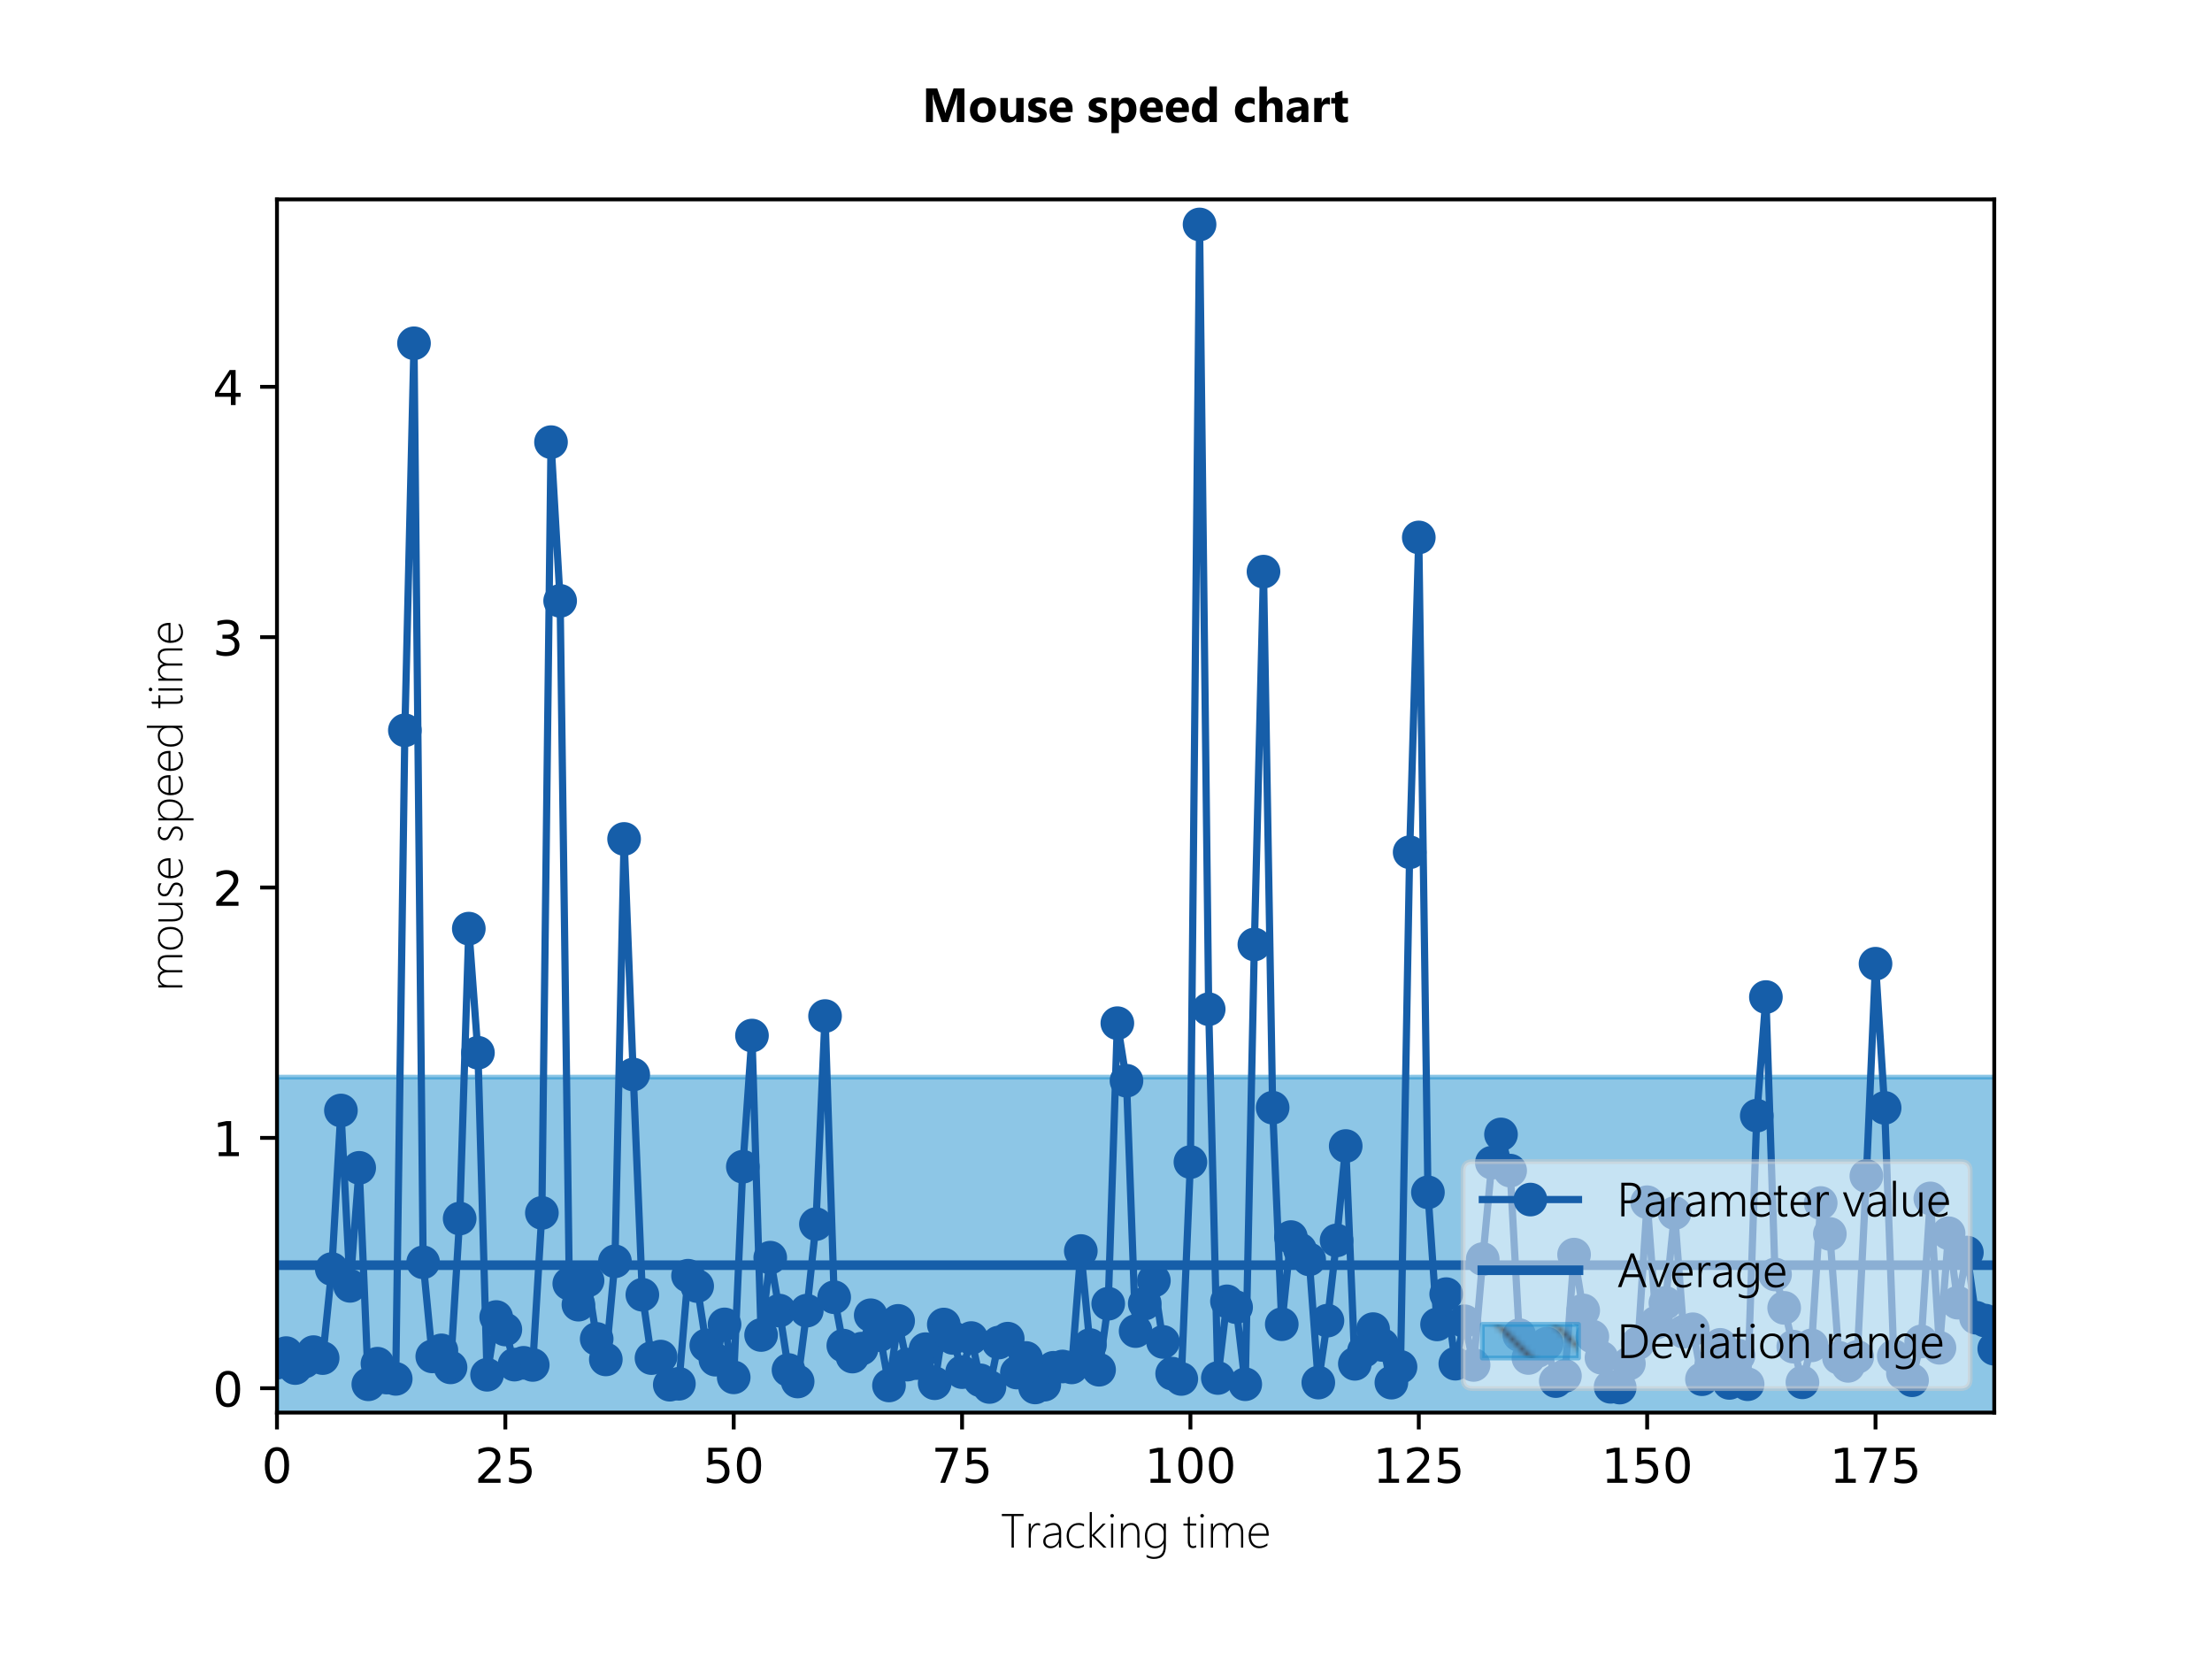 <?xml version="1.0" encoding="utf-8" standalone="no"?>
<!DOCTYPE svg PUBLIC "-//W3C//DTD SVG 1.1//EN"
  "http://www.w3.org/Graphics/SVG/1.1/DTD/svg11.dtd">
<!-- Created with matplotlib (http://matplotlib.org/) -->
<svg height="345pt" version="1.1" viewBox="0 0 460 345" width="460pt" xmlns="http://www.w3.org/2000/svg" xmlns:xlink="http://www.w3.org/1999/xlink">
 <defs>
  <style type="text/css">
*{stroke-linecap:butt;stroke-linejoin:round;}
  </style>
 </defs>
 <g id="figure_1">
  <g id="patch_1">
   <path d="M 0 345.6 
L 460.8 345.6 
L 460.8 0 
L 0 0 
z
" style="fill:#ffffff;"/>
  </g>
  <g id="axes_1">
   <g id="patch_2">
    <path d="M 57.6 293.76 
L 414.72 293.76 
L 414.72 41.472 
L 57.6 41.472 
z
" style="fill:#ffffff;"/>
   </g>
   <g id="patch_3">
    <path clip-path="url(#pa27365fa68)" d="M 57.6 302.201 
L 435.615 302.201 
L 435.615 223.996 
L 57.6 223.996 
z
" style="fill:url(#hb1ffae2679);opacity:0.5;stroke:#1b8ece;stroke-linejoin:miter;"/>
   </g>
   <g id="matplotlib.axis_1">
    <g id="xtick_1">
     <g id="line2d_1">
      <defs>
       <path d="M 0 0 
L 0 3.5 
" id="m6d412ce122" style="stroke:#000000;stroke-width:0.8;"/>
      </defs>
      <g>
       <use style="stroke:#000000;stroke-width:0.8;" x="57.6" xlink:href="#m6d412ce122" y="293.76"/>
      </g>
     </g>
     <g id="text_1">
      <!-- 0 -->
      <defs>
       <path d="M 31.781 66.406 
Q 24.172 66.406 20.328 58.906 
Q 16.5 51.422 16.5 36.375 
Q 16.5 21.391 20.328 13.891 
Q 24.172 6.391 31.781 6.391 
Q 39.453 6.391 43.281 13.891 
Q 47.125 21.391 47.125 36.375 
Q 47.125 51.422 43.281 58.906 
Q 39.453 66.406 31.781 66.406 
z
M 31.781 74.219 
Q 44.047 74.219 50.516 64.516 
Q 56.984 54.828 56.984 36.375 
Q 56.984 17.969 50.516 8.266 
Q 44.047 -1.422 31.781 -1.422 
Q 19.531 -1.422 13.062 8.266 
Q 6.594 17.969 6.594 36.375 
Q 6.594 54.828 13.062 64.516 
Q 19.531 74.219 31.781 74.219 
z
" id="DejaVuSans-30"/>
      </defs>
      <g transform="translate(54.419 308.358)scale(0.1 -0.1)">
       <use xlink:href="#DejaVuSans-30"/>
      </g>
     </g>
    </g>
    <g id="xtick_2">
     <g id="line2d_2">
      <g>
       <use style="stroke:#000000;stroke-width:0.8;" x="105.089" xlink:href="#m6d412ce122" y="293.76"/>
      </g>
     </g>
     <g id="text_2">
      <!-- 25 -->
      <defs>
       <path d="M 19.188 8.297 
L 53.609 8.297 
L 53.609 0 
L 7.328 0 
L 7.328 8.297 
Q 12.938 14.109 22.625 23.891 
Q 32.328 33.688 34.812 36.531 
Q 39.547 41.844 41.422 45.531 
Q 43.312 49.219 43.312 52.781 
Q 43.312 58.594 39.234 62.25 
Q 35.156 65.922 28.609 65.922 
Q 23.969 65.922 18.812 64.312 
Q 13.672 62.703 7.812 59.422 
L 7.812 69.391 
Q 13.766 71.781 18.938 73 
Q 24.125 74.219 28.422 74.219 
Q 39.75 74.219 46.484 68.547 
Q 53.219 62.891 53.219 53.422 
Q 53.219 48.922 51.531 44.891 
Q 49.859 40.875 45.406 35.406 
Q 44.188 33.984 37.641 27.219 
Q 31.109 20.453 19.188 8.297 
z
" id="DejaVuSans-32"/>
       <path d="M 10.797 72.906 
L 49.516 72.906 
L 49.516 64.594 
L 19.828 64.594 
L 19.828 46.734 
Q 21.969 47.469 24.109 47.828 
Q 26.266 48.188 28.422 48.188 
Q 40.625 48.188 47.75 41.5 
Q 54.891 34.812 54.891 23.391 
Q 54.891 11.625 47.562 5.094 
Q 40.234 -1.422 26.906 -1.422 
Q 22.312 -1.422 17.547 -0.641 
Q 12.797 0.141 7.719 1.703 
L 7.719 11.625 
Q 12.109 9.234 16.797 8.062 
Q 21.484 6.891 26.703 6.891 
Q 35.156 6.891 40.078 11.328 
Q 45.016 15.766 45.016 23.391 
Q 45.016 31 40.078 35.438 
Q 35.156 39.891 26.703 39.891 
Q 22.75 39.891 18.812 39.016 
Q 14.891 38.141 10.797 36.281 
z
" id="DejaVuSans-35"/>
      </defs>
      <g transform="translate(98.727 308.358)scale(0.1 -0.1)">
       <use xlink:href="#DejaVuSans-32"/>
       <use x="63.623" xlink:href="#DejaVuSans-35"/>
      </g>
     </g>
    </g>
    <g id="xtick_3">
     <g id="line2d_3">
      <g>
       <use style="stroke:#000000;stroke-width:0.8;" x="152.579" xlink:href="#m6d412ce122" y="293.76"/>
      </g>
     </g>
     <g id="text_3">
      <!-- 50 -->
      <g transform="translate(146.216 308.358)scale(0.1 -0.1)">
       <use xlink:href="#DejaVuSans-35"/>
       <use x="63.623" xlink:href="#DejaVuSans-30"/>
      </g>
     </g>
    </g>
    <g id="xtick_4">
     <g id="line2d_4">
      <g>
       <use style="stroke:#000000;stroke-width:0.8;" x="200.068" xlink:href="#m6d412ce122" y="293.76"/>
      </g>
     </g>
     <g id="text_4">
      <!-- 75 -->
      <defs>
       <path d="M 8.203 72.906 
L 55.078 72.906 
L 55.078 68.703 
L 28.609 0 
L 18.312 0 
L 43.219 64.594 
L 8.203 64.594 
z
" id="DejaVuSans-37"/>
      </defs>
      <g transform="translate(193.706 308.358)scale(0.1 -0.1)">
       <use xlink:href="#DejaVuSans-37"/>
       <use x="63.623" xlink:href="#DejaVuSans-35"/>
      </g>
     </g>
    </g>
    <g id="xtick_5">
     <g id="line2d_5">
      <g>
       <use style="stroke:#000000;stroke-width:0.8;" x="247.557" xlink:href="#m6d412ce122" y="293.76"/>
      </g>
     </g>
     <g id="text_5">
      <!-- 100 -->
      <defs>
       <path d="M 12.406 8.297 
L 28.516 8.297 
L 28.516 63.922 
L 10.984 60.406 
L 10.984 69.391 
L 28.422 72.906 
L 38.281 72.906 
L 38.281 8.297 
L 54.391 8.297 
L 54.391 0 
L 12.406 0 
z
" id="DejaVuSans-31"/>
      </defs>
      <g transform="translate(238.014 308.358)scale(0.1 -0.1)">
       <use xlink:href="#DejaVuSans-31"/>
       <use x="63.623" xlink:href="#DejaVuSans-30"/>
       <use x="127.246" xlink:href="#DejaVuSans-30"/>
      </g>
     </g>
    </g>
    <g id="xtick_6">
     <g id="line2d_6">
      <g>
       <use style="stroke:#000000;stroke-width:0.8;" x="295.047" xlink:href="#m6d412ce122" y="293.76"/>
      </g>
     </g>
     <g id="text_6">
      <!-- 125 -->
      <g transform="translate(285.503 308.358)scale(0.1 -0.1)">
       <use xlink:href="#DejaVuSans-31"/>
       <use x="63.623" xlink:href="#DejaVuSans-32"/>
       <use x="127.246" xlink:href="#DejaVuSans-35"/>
      </g>
     </g>
    </g>
    <g id="xtick_7">
     <g id="line2d_7">
      <g>
       <use style="stroke:#000000;stroke-width:0.8;" x="342.536" xlink:href="#m6d412ce122" y="293.76"/>
      </g>
     </g>
     <g id="text_7">
      <!-- 150 -->
      <g transform="translate(332.992 308.358)scale(0.1 -0.1)">
       <use xlink:href="#DejaVuSans-31"/>
       <use x="63.623" xlink:href="#DejaVuSans-35"/>
       <use x="127.246" xlink:href="#DejaVuSans-30"/>
      </g>
     </g>
    </g>
    <g id="xtick_8">
     <g id="line2d_8">
      <g>
       <use style="stroke:#000000;stroke-width:0.8;" x="390.026" xlink:href="#m6d412ce122" y="293.76"/>
      </g>
     </g>
     <g id="text_8">
      <!-- 175 -->
      <g transform="translate(380.482 308.358)scale(0.1 -0.1)">
       <use xlink:href="#DejaVuSans-31"/>
       <use x="63.623" xlink:href="#DejaVuSans-37"/>
       <use x="127.246" xlink:href="#DejaVuSans-35"/>
      </g>
     </g>
    </g>
    <g id="text_9">
     <!-- Tracking time -->
     <defs>
      <path d="M 27.984 65.578 
L 27.984 0 
L 23.188 0 
L 23.188 65.578 
L 2.984 65.578 
L 2.984 70.016 
L 48.188 70.016 
L 48.188 65.578 
z
" id="SegoeUI-Light-54"/>
      <path d="M 31.594 45.312 
Q 29.344 46.922 26.312 46.922 
Q 20.406 46.922 16.406 40.812 
Q 12.406 34.719 12.406 23.484 
L 12.406 0 
L 8.016 0 
L 8.016 50 
L 12.406 50 
L 12.406 38.922 
L 12.594 38.922 
Q 14.312 44.625 18.016 47.797 
Q 21.734 50.984 26.609 50.984 
Q 29.391 50.984 31.594 50.094 
z
" id="SegoeUI-Light-72"/>
      <path d="M 37.891 0 
L 37.891 10.016 
L 37.703 10.016 
Q 35.297 4.891 30.734 1.828 
Q 26.172 -1.219 20.609 -1.219 
Q 13.484 -1.219 9.328 2.781 
Q 5.172 6.781 5.172 12.891 
Q 5.172 25.984 22.516 28.719 
L 37.891 31 
Q 37.891 47.125 25.781 47.125 
Q 17.531 47.125 9.719 40.484 
L 9.719 45.906 
Q 12.5 48.094 17.25 49.656 
Q 22.016 51.219 26.219 51.219 
Q 33.938 51.219 38.156 46.438 
Q 42.391 41.656 42.391 32.516 
L 42.391 0 
z
M 24.125 24.906 
Q 16.266 23.781 13.078 21.266 
Q 9.906 18.75 9.906 13.094 
Q 9.906 8.641 12.859 5.75 
Q 15.828 2.875 21.094 2.875 
Q 28.328 2.875 33.109 8.219 
Q 37.891 13.578 37.891 22.016 
L 37.891 26.906 
z
" id="SegoeUI-Light-61"/>
      <path d="M 40.375 2.203 
Q 34.812 -1.219 27.094 -1.219 
Q 16.891 -1.219 10.641 5.781 
Q 4.391 12.797 4.391 24.125 
Q 4.391 36.031 11.422 43.625 
Q 18.453 51.219 29.5 51.219 
Q 35.203 51.219 40.578 48.875 
L 40.578 43.797 
Q 35.203 47.125 28.812 47.125 
Q 20.016 47.125 14.547 40.797 
Q 9.078 34.469 9.078 24.422 
Q 9.078 14.703 14.078 8.781 
Q 19.094 2.875 27.297 2.875 
Q 34.812 2.875 40.375 6.891 
z
" id="SegoeUI-Light-63"/>
      <path d="M 36.625 0 
L 12.703 24.703 
L 12.5 24.703 
L 12.5 0 
L 8.016 0 
L 8.016 74.031 
L 12.5 74.031 
L 12.5 26.312 
L 12.703 26.312 
L 35.406 50 
L 41.219 50 
L 17.484 25.781 
L 43.109 0 
z
" id="SegoeUI-Light-6b"/>
      <path d="M 10.203 62.594 
Q 8.734 62.594 7.609 63.672 
Q 6.5 64.75 6.5 66.406 
Q 6.5 68.016 7.641 69.016 
Q 8.797 70.016 10.203 70.016 
Q 11.719 70.016 12.859 69.031 
Q 14.016 68.062 14.016 66.406 
Q 14.016 64.844 12.891 63.719 
Q 11.766 62.594 10.203 62.594 
z
M 8.016 0 
L 8.016 50 
L 12.5 50 
L 12.5 0 
z
" id="SegoeUI-Light-69"/>
      <path d="M 42 0 
L 42 29.109 
Q 42 47.125 29 47.125 
Q 21.781 47.125 17.141 41.828 
Q 12.5 36.531 12.5 28.719 
L 12.5 0 
L 8.016 0 
L 8.016 50 
L 12.5 50 
L 12.5 40.922 
L 12.703 40.922 
Q 18.172 51.219 29.781 51.219 
Q 37.891 51.219 42.188 45.828 
Q 46.484 40.438 46.484 30.422 
L 46.484 0 
z
" id="SegoeUI-Light-6e"/>
      <path d="M 48 3.719 
Q 48 -10.406 41.844 -16.938 
Q 35.688 -23.484 22.703 -23.484 
Q 15.484 -23.484 7.812 -19.672 
L 7.812 -14.984 
Q 15.719 -19.391 22.797 -19.391 
Q 43.5 -19.391 43.5 2.484 
L 43.5 8.984 
L 43.312 8.984 
Q 37.406 -1.219 25.297 -1.219 
Q 16.062 -1.219 10.219 5.469 
Q 4.391 12.156 4.391 24.125 
Q 4.391 36.078 10.688 43.641 
Q 17 51.219 27.297 51.219 
Q 38.328 51.219 43.312 42.094 
L 43.5 42.094 
L 43.5 50 
L 48 50 
z
M 43.5 30.812 
Q 43.5 37.453 39.031 42.281 
Q 34.578 47.125 27.391 47.125 
Q 19.141 47.125 14.109 40.922 
Q 9.078 34.719 9.078 24.516 
Q 9.078 14.266 13.688 8.562 
Q 18.312 2.875 25.875 2.875 
Q 33.938 2.875 38.719 8.094 
Q 43.5 13.328 43.5 20.906 
z
" id="SegoeUI-Light-67"/>
      <path id="SegoeUI-Light-20"/>
      <path d="M 27.781 0.688 
Q 24.266 -0.984 21.188 -0.984 
Q 10.109 -0.984 10.109 12.312 
L 10.109 45.906 
L 1.125 45.906 
L 1.125 50 
L 10.109 50 
L 10.109 62.984 
Q 11.188 63.375 12.359 63.766 
Q 13.531 64.109 14.594 64.5 
L 14.594 50 
L 27.781 50 
L 27.781 45.906 
L 14.594 45.906 
L 14.594 12.891 
Q 14.594 7.719 16.234 5.391 
Q 17.875 3.078 21.781 3.078 
Q 24.562 3.078 27.781 4.891 
z
" id="SegoeUI-Light-74"/>
      <path d="M 70.703 0 
L 70.703 30.078 
Q 70.703 39.5 67.75 43.312 
Q 64.797 47.125 58.406 47.125 
Q 52.484 47.125 48.188 42.047 
Q 43.891 36.969 43.891 29.297 
L 43.891 0 
L 39.406 0 
L 39.406 30.422 
Q 39.406 47.125 26.703 47.125 
Q 20.609 47.125 16.547 42.016 
Q 12.5 36.922 12.5 28.812 
L 12.5 0 
L 8.016 0 
L 8.016 50 
L 12.5 50 
L 12.5 41.703 
L 12.703 41.703 
Q 17.922 51.219 27.984 51.219 
Q 33.453 51.219 37.328 48.062 
Q 41.219 44.922 42.578 39.797 
Q 44.922 45.219 49.281 48.219 
Q 53.656 51.219 58.797 51.219 
Q 75.203 51.219 75.203 30.906 
L 75.203 0 
z
" id="SegoeUI-Light-6d"/>
      <path d="M 9.078 24.812 
Q 9.078 14.5 13.844 8.688 
Q 18.609 2.875 26.906 2.875 
Q 35.297 2.875 43.312 9.078 
L 43.312 4.297 
Q 35.547 -1.219 25.984 -1.219 
Q 16.312 -1.219 10.344 5.703 
Q 4.391 12.641 4.391 25.297 
Q 4.391 36.234 10.609 43.719 
Q 16.844 51.219 26.812 51.219 
Q 36.141 51.219 41.109 44.672 
Q 46.094 38.141 46.094 26.812 
L 46.094 24.812 
z
M 41.406 28.906 
Q 41.109 37.547 37.25 42.328 
Q 33.406 47.125 26.609 47.125 
Q 19.578 47.125 14.969 42.406 
Q 10.359 37.703 9.281 28.906 
z
" id="SegoeUI-Light-65"/>
     </defs>
     <g transform="translate(208.039 321.841)scale(0.1 -0.1)">
      <use xlink:href="#SegoeUI-Light-54"/>
      <use x="50.92" xlink:href="#SegoeUI-Light-72"/>
      <use x="83.928" xlink:href="#SegoeUI-Light-61"/>
      <use x="133.342" xlink:href="#SegoeUI-Light-63"/>
      <use x="177.727" xlink:href="#SegoeUI-Light-6b"/>
      <use x="222.111" xlink:href="#SegoeUI-Light-69"/>
      <use x="242.619" xlink:href="#SegoeUI-Light-6e"/>
      <use x="296.135" xlink:href="#SegoeUI-Light-67"/>
      <use x="352.141" xlink:href="#SegoeUI-Light-20"/>
      <use x="379.533" xlink:href="#SegoeUI-Light-74"/>
      <use x="409.221" xlink:href="#SegoeUI-Light-69"/>
      <use x="429.729" xlink:href="#SegoeUI-Light-6d"/>
      <use x="511.906" xlink:href="#SegoeUI-Light-65"/>
     </g>
    </g>
   </g>
   <g id="matplotlib.axis_2">
    <g id="ytick_1">
     <g id="line2d_9">
      <defs>
       <path d="M 0 0 
L -3.5 0 
" id="m10d5e743a7" style="stroke:#000000;stroke-width:0.8;"/>
      </defs>
      <g>
       <use style="stroke:#000000;stroke-width:0.8;" x="57.6" xlink:href="#m10d5e743a7" y="288.693"/>
      </g>
     </g>
     <g id="text_10">
      <!-- 0 -->
      <g transform="translate(44.237 292.493)scale(0.1 -0.1)">
       <use xlink:href="#DejaVuSans-30"/>
      </g>
     </g>
    </g>
    <g id="ytick_2">
     <g id="line2d_10">
      <g>
       <use style="stroke:#000000;stroke-width:0.8;" x="57.6" xlink:href="#m10d5e743a7" y="236.629"/>
      </g>
     </g>
     <g id="text_11">
      <!-- 1 -->
      <g transform="translate(44.237 240.429)scale(0.1 -0.1)">
       <use xlink:href="#DejaVuSans-31"/>
      </g>
     </g>
    </g>
    <g id="ytick_3">
     <g id="line2d_11">
      <g>
       <use style="stroke:#000000;stroke-width:0.8;" x="57.6" xlink:href="#m10d5e743a7" y="184.565"/>
      </g>
     </g>
     <g id="text_12">
      <!-- 2 -->
      <g transform="translate(44.237 188.364)scale(0.1 -0.1)">
       <use xlink:href="#DejaVuSans-32"/>
      </g>
     </g>
    </g>
    <g id="ytick_4">
     <g id="line2d_12">
      <g>
       <use style="stroke:#000000;stroke-width:0.8;" x="57.6" xlink:href="#m10d5e743a7" y="132.501"/>
      </g>
     </g>
     <g id="text_13">
      <!-- 3 -->
      <defs>
       <path d="M 40.578 39.312 
Q 47.656 37.797 51.625 33 
Q 55.609 28.219 55.609 21.188 
Q 55.609 10.406 48.188 4.484 
Q 40.766 -1.422 27.094 -1.422 
Q 22.516 -1.422 17.656 -0.516 
Q 12.797 0.391 7.625 2.203 
L 7.625 11.719 
Q 11.719 9.328 16.594 8.109 
Q 21.484 6.891 26.812 6.891 
Q 36.078 6.891 40.938 10.547 
Q 45.797 14.203 45.797 21.188 
Q 45.797 27.641 41.281 31.266 
Q 36.766 34.906 28.719 34.906 
L 20.219 34.906 
L 20.219 43.016 
L 29.109 43.016 
Q 36.375 43.016 40.234 45.922 
Q 44.094 48.828 44.094 54.297 
Q 44.094 59.906 40.109 62.906 
Q 36.141 65.922 28.719 65.922 
Q 24.656 65.922 20.016 65.031 
Q 15.375 64.156 9.812 62.312 
L 9.812 71.094 
Q 15.438 72.656 20.344 73.438 
Q 25.25 74.219 29.594 74.219 
Q 40.828 74.219 47.359 69.109 
Q 53.906 64.016 53.906 55.328 
Q 53.906 49.266 50.438 45.094 
Q 46.969 40.922 40.578 39.312 
z
" id="DejaVuSans-33"/>
      </defs>
      <g transform="translate(44.237 136.3)scale(0.1 -0.1)">
       <use xlink:href="#DejaVuSans-33"/>
      </g>
     </g>
    </g>
    <g id="ytick_5">
     <g id="line2d_13">
      <g>
       <use style="stroke:#000000;stroke-width:0.8;" x="57.6" xlink:href="#m10d5e743a7" y="80.437"/>
      </g>
     </g>
     <g id="text_14">
      <!-- 4 -->
      <defs>
       <path d="M 37.797 64.312 
L 12.891 25.391 
L 37.797 25.391 
z
M 35.203 72.906 
L 47.609 72.906 
L 47.609 25.391 
L 58.016 25.391 
L 58.016 17.188 
L 47.609 17.188 
L 47.609 0 
L 37.797 0 
L 37.797 17.188 
L 4.891 17.188 
L 4.891 26.703 
z
" id="DejaVuSans-34"/>
      </defs>
      <g transform="translate(44.237 84.236)scale(0.1 -0.1)">
       <use xlink:href="#DejaVuSans-34"/>
      </g>
     </g>
    </g>
    <g id="text_15">
     <!-- mouse speed time -->
     <defs>
      <path d="M 28.078 -1.219 
Q 17.141 -1.219 10.766 5.984 
Q 4.391 13.188 4.391 24.703 
Q 4.391 37.156 11.047 44.188 
Q 17.719 51.219 28.609 51.219 
Q 39.312 51.219 45.5 44.234 
Q 51.703 37.25 51.703 24.906 
Q 51.703 13.234 45.375 6 
Q 39.062 -1.219 28.078 -1.219 
z
M 28.422 47.125 
Q 19.578 47.125 14.328 41.156 
Q 9.078 35.203 9.078 24.609 
Q 9.078 14.797 14.203 8.828 
Q 19.344 2.875 28.219 2.875 
Q 37.25 2.875 42.125 8.734 
Q 47.016 14.594 47.016 25 
Q 47.016 35.688 42.156 41.406 
Q 37.312 47.125 28.422 47.125 
z
" id="SegoeUI-Light-6f"/>
      <path d="M 41.016 0 
L 41.016 9.078 
L 40.828 9.078 
Q 35.594 -1.219 24.703 -1.219 
Q 6.984 -1.219 6.984 21.094 
L 6.984 50 
L 11.531 50 
L 11.531 22.219 
Q 11.531 12.062 14.875 7.469 
Q 18.219 2.875 25.391 2.875 
Q 32.375 2.875 36.688 8 
Q 41.016 13.141 41.016 21.688 
L 41.016 50 
L 45.516 50 
L 45.516 0 
z
" id="SegoeUI-Light-75"/>
      <path d="M 5.422 2.203 
L 5.422 7.625 
Q 7.953 5.422 11.562 4.141 
Q 15.188 2.875 17.828 2.875 
Q 29.594 2.875 29.594 12.5 
Q 29.594 15.828 27 18.172 
Q 24.422 20.516 18.609 23 
Q 11.422 26.125 8.516 29.469 
Q 5.609 32.812 5.609 37.594 
Q 5.609 43.703 10.266 47.453 
Q 14.938 51.219 21.781 51.219 
Q 28.219 51.219 32.812 48.578 
L 32.812 43.5 
Q 27.25 47.125 21.297 47.125 
Q 16.359 47.125 13.328 44.562 
Q 10.297 42 10.297 37.891 
Q 10.297 34.328 12.203 32.109 
Q 14.109 29.891 20.609 27 
Q 28.422 23.484 31.344 20.484 
Q 34.281 17.484 34.281 12.5 
Q 34.281 6.547 29.812 2.656 
Q 25.344 -1.219 17.484 -1.219 
Q 10.25 -1.219 5.422 2.203 
z
" id="SegoeUI-Light-73"/>
      <path d="M 12.703 8.891 
L 12.5 8.891 
L 12.5 -23 
L 8.016 -23 
L 8.016 50 
L 12.5 50 
L 12.5 39.703 
L 12.703 39.703 
Q 15.375 45.219 20.375 48.219 
Q 25.391 51.219 31.391 51.219 
Q 40.922 51.219 46.266 44.656 
Q 51.609 38.094 51.609 26.812 
Q 51.609 14.266 45.484 6.516 
Q 39.359 -1.219 29.297 -1.219 
Q 18.062 -1.219 12.703 8.891 
z
M 12.5 27.484 
L 12.5 21.188 
Q 12.5 13.672 17.234 8.266 
Q 21.969 2.875 29.688 2.875 
Q 37.359 2.875 42.141 9.438 
Q 46.922 16.016 46.922 26.703 
Q 46.922 36.078 42.531 41.594 
Q 38.141 47.125 30.812 47.125 
Q 22.078 47.125 17.281 41.266 
Q 12.5 35.406 12.5 27.484 
z
" id="SegoeUI-Light-70"/>
      <path d="M 43.5 0 
L 43.5 9.078 
L 43.312 9.078 
Q 40.875 4.344 36.078 1.562 
Q 31.297 -1.219 25.297 -1.219 
Q 16.062 -1.219 10.219 5.516 
Q 4.391 12.25 4.391 24.125 
Q 4.391 36.234 10.766 43.719 
Q 17.141 51.219 27.297 51.219 
Q 38.531 51.219 43.312 42 
L 43.5 42 
L 43.5 74.031 
L 48 74.031 
L 48 0 
z
M 43.5 30.422 
Q 43.5 37.406 39.078 42.266 
Q 34.672 47.125 27.203 47.125 
Q 19.344 47.125 14.203 41.094 
Q 9.078 35.062 9.078 24.516 
Q 9.078 14.156 13.688 8.516 
Q 18.312 2.875 25.594 2.875 
Q 34.125 2.875 38.812 8.172 
Q 43.5 13.484 43.5 21.094 
z
" id="SegoeUI-Light-64"/>
     </defs>
     <g transform="translate(37.938 206.142)rotate(-90)scale(0.1 -0.1)">
      <use xlink:href="#SegoeUI-Light-6d"/>
      <use x="82.178" xlink:href="#SegoeUI-Light-6f"/>
      <use x="138.281" xlink:href="#SegoeUI-Light-75"/>
      <use x="191.797" xlink:href="#SegoeUI-Light-73"/>
      <use x="230.615" xlink:href="#SegoeUI-Light-65"/>
      <use x="281.104" xlink:href="#SegoeUI-Light-20"/>
      <use x="308.496" xlink:href="#SegoeUI-Light-73"/>
      <use x="347.314" xlink:href="#SegoeUI-Light-70"/>
      <use x="403.32" xlink:href="#SegoeUI-Light-65"/>
      <use x="453.809" xlink:href="#SegoeUI-Light-65"/>
      <use x="504.297" xlink:href="#SegoeUI-Light-64"/>
      <use x="560.303" xlink:href="#SegoeUI-Light-20"/>
      <use x="587.695" xlink:href="#SegoeUI-Light-74"/>
      <use x="617.383" xlink:href="#SegoeUI-Light-69"/>
      <use x="637.891" xlink:href="#SegoeUI-Light-6d"/>
      <use x="720.068" xlink:href="#SegoeUI-Light-65"/>
     </g>
    </g>
   </g>
   <g id="line2d_14">
    <path clip-path="url(#pa27365fa68)" d="M 57.6 283.384 
L 59.5 281.386 
L 61.399 284.496 
L 63.299 283.159 
L 65.198 281.185 
L 67.098 282.424 
L 68.997 263.904 
L 70.897 230.933 
L 72.797 267.401 
L 74.696 242.859 
L 76.596 287.875 
L 78.495 283.589 
L 80.395 286.475 
L 82.294 286.747 
L 84.194 151.869 
L 86.094 71.389 
L 87.993 262.511 
L 89.893 282.075 
L 91.792 280.815 
L 93.692 284.355 
L 95.591 253.405 
L 97.491 193.116 
L 99.391 218.926 
L 101.29 285.89 
L 103.19 273.885 
L 105.089 276.478 
L 106.989 283.782 
L 108.889 283.407 
L 110.788 283.851 
L 112.688 252.23 
L 114.587 91.948 
L 116.487 124.955 
L 118.386 266.945 
L 120.286 271.316 
L 122.186 266.3 
L 124.085 278.438 
L 125.985 282.7 
L 127.884 262.299 
L 129.784 174.464 
L 131.683 223.447 
L 133.583 269.255 
L 135.483 282.424 
L 137.382 282.108 
L 139.282 287.957 
L 141.181 287.766 
L 143.081 265.293 
L 144.98 267.449 
L 146.88 279.781 
L 148.78 282.757 
L 150.679 275.42 
L 152.579 286.431 
L 154.478 242.626 
L 156.378 215.351 
L 158.277 277.624 
L 160.177 261.54 
L 162.077 272.545 
L 163.976 284.903 
L 165.876 287.291 
L 167.775 272.556 
L 169.675 254.563 
L 171.574 211.295 
L 173.474 269.77 
L 175.374 279.827 
L 177.273 282.108 
L 179.173 280.461 
L 181.072 273.514 
L 182.972 277.649 
L 184.871 288.117 
L 186.771 274.684 
L 188.671 283.782 
L 190.57 283.461 
L 192.47 280.567 
L 194.369 287.652 
L 196.269 275.446 
L 198.169 278.233 
L 200.068 285.344 
L 201.968 278.256 
L 203.867 287.047 
L 205.767 288.431 
L 207.666 279.193 
L 209.566 278.384 
L 211.466 285.433 
L 213.365 282.402 
L 215.265 288.529 
L 217.164 287.957 
L 219.064 284.443 
L 220.963 284.17 
L 222.863 284.362 
L 224.763 260.155 
L 226.662 279.707 
L 228.562 284.846 
L 230.461 271.117 
L 232.361 212.775 
L 234.26 224.747 
L 236.16 276.81 
L 238.06 271.076 
L 239.959 266.313 
L 241.859 279.063 
L 243.758 285.658 
L 245.658 286.764 
L 247.557 241.66 
L 249.457 46.678 
L 251.357 209.87 
L 253.256 286.568 
L 255.156 270.62 
L 257.055 271.841 
L 258.955 287.862 
L 260.854 196.405 
L 262.754 118.878 
L 264.654 230.351 
L 266.553 275.379 
L 268.453 257.26 
L 270.352 259.869 
L 272.252 261.897 
L 274.151 287.517 
L 276.051 274.634 
L 277.951 257.952 
L 279.85 238.325 
L 281.75 283.616 
L 283.649 280.929 
L 285.549 276.401 
L 287.449 279.691 
L 289.348 287.529 
L 291.248 284.26 
L 293.147 177.233 
L 295.047 111.767 
L 296.946 247.954 
L 298.846 275.42 
L 300.746 269.123 
L 302.645 283.59 
L 304.545 274.766 
L 306.444 283.845 
L 308.344 261.835 
L 310.243 241.785 
L 312.143 235.912 
L 314.043 243.438 
L 315.942 277.649 
L 317.842 282.402 
L 321.641 279.424 
L 323.54 287.206 
L 325.44 286.118 
L 327.34 260.905 
L 329.239 272.515 
L 331.139 277.945 
L 333.038 282.354 
L 334.938 288.395 
L 336.837 288.554 
L 338.737 283.566 
L 340.637 279.307 
L 342.536 250.012 
L 344.436 275.027 
L 346.335 270.956 
L 348.235 252.268 
L 350.134 276.937 
L 352.034 276.43 
L 353.934 286.816 
L 355.833 283.99 
L 357.733 279.672 
L 359.632 287.585 
L 361.532 281.92 
L 363.431 287.858 
L 365.331 232.009 
L 367.231 207.343 
L 369.13 265.029 
L 371.03 271.98 
L 372.929 280.041 
L 374.829 287.462 
L 376.729 279.781 
L 378.628 250.173 
L 380.528 256.609 
L 382.427 282.359 
L 384.327 284.037 
L 386.226 282.188 
L 388.126 244.56 
L 390.026 200.411 
L 391.925 230.392 
L 393.825 282.026 
L 395.724 285.558 
L 397.624 287.03 
L 399.523 278.961 
L 401.423 249.219 
L 403.323 280.282 
L 405.222 256.46 
L 407.122 270.9 
L 409.021 260.473 
L 410.921 274.023 
L 412.82 274.623 
L 414.72 280.479 
L 414.72 280.479 
" style="fill:none;stroke:#165ea9;stroke-linecap:square;stroke-width:1.5;"/>
    <defs>
     <path d="M 0 3 
C 0.796 3 1.559 2.684 2.121 2.121 
C 2.684 1.559 3 0.796 3 0 
C 3 -0.796 2.684 -1.559 2.121 -2.121 
C 1.559 -2.684 0.796 -3 0 -3 
C -0.796 -3 -1.559 -2.684 -2.121 -2.121 
C -2.684 -1.559 -3 -0.796 -3 0 
C -3 0.796 -2.684 1.559 -2.121 2.121 
C -1.559 2.684 -0.796 3 0 3 
z
" id="m41b97e97b2" style="stroke:#165ea9;"/>
    </defs>
    <g clip-path="url(#pa27365fa68)">
     <use style="fill:#165ea9;stroke:#165ea9;" x="57.6" xlink:href="#m41b97e97b2" y="283.384"/>
     <use style="fill:#165ea9;stroke:#165ea9;" x="59.5" xlink:href="#m41b97e97b2" y="281.386"/>
     <use style="fill:#165ea9;stroke:#165ea9;" x="61.399" xlink:href="#m41b97e97b2" y="284.496"/>
     <use style="fill:#165ea9;stroke:#165ea9;" x="63.299" xlink:href="#m41b97e97b2" y="283.159"/>
     <use style="fill:#165ea9;stroke:#165ea9;" x="65.198" xlink:href="#m41b97e97b2" y="281.185"/>
     <use style="fill:#165ea9;stroke:#165ea9;" x="67.098" xlink:href="#m41b97e97b2" y="282.424"/>
     <use style="fill:#165ea9;stroke:#165ea9;" x="68.997" xlink:href="#m41b97e97b2" y="263.904"/>
     <use style="fill:#165ea9;stroke:#165ea9;" x="70.897" xlink:href="#m41b97e97b2" y="230.933"/>
     <use style="fill:#165ea9;stroke:#165ea9;" x="72.797" xlink:href="#m41b97e97b2" y="267.401"/>
     <use style="fill:#165ea9;stroke:#165ea9;" x="74.696" xlink:href="#m41b97e97b2" y="242.859"/>
     <use style="fill:#165ea9;stroke:#165ea9;" x="76.596" xlink:href="#m41b97e97b2" y="287.875"/>
     <use style="fill:#165ea9;stroke:#165ea9;" x="78.495" xlink:href="#m41b97e97b2" y="283.589"/>
     <use style="fill:#165ea9;stroke:#165ea9;" x="80.395" xlink:href="#m41b97e97b2" y="286.475"/>
     <use style="fill:#165ea9;stroke:#165ea9;" x="82.294" xlink:href="#m41b97e97b2" y="286.747"/>
     <use style="fill:#165ea9;stroke:#165ea9;" x="84.194" xlink:href="#m41b97e97b2" y="151.869"/>
     <use style="fill:#165ea9;stroke:#165ea9;" x="86.094" xlink:href="#m41b97e97b2" y="71.389"/>
     <use style="fill:#165ea9;stroke:#165ea9;" x="87.993" xlink:href="#m41b97e97b2" y="262.511"/>
     <use style="fill:#165ea9;stroke:#165ea9;" x="89.893" xlink:href="#m41b97e97b2" y="282.075"/>
     <use style="fill:#165ea9;stroke:#165ea9;" x="91.792" xlink:href="#m41b97e97b2" y="280.815"/>
     <use style="fill:#165ea9;stroke:#165ea9;" x="93.692" xlink:href="#m41b97e97b2" y="284.355"/>
     <use style="fill:#165ea9;stroke:#165ea9;" x="95.591" xlink:href="#m41b97e97b2" y="253.405"/>
     <use style="fill:#165ea9;stroke:#165ea9;" x="97.491" xlink:href="#m41b97e97b2" y="193.116"/>
     <use style="fill:#165ea9;stroke:#165ea9;" x="99.391" xlink:href="#m41b97e97b2" y="218.926"/>
     <use style="fill:#165ea9;stroke:#165ea9;" x="101.29" xlink:href="#m41b97e97b2" y="285.89"/>
     <use style="fill:#165ea9;stroke:#165ea9;" x="103.19" xlink:href="#m41b97e97b2" y="273.885"/>
     <use style="fill:#165ea9;stroke:#165ea9;" x="105.089" xlink:href="#m41b97e97b2" y="276.478"/>
     <use style="fill:#165ea9;stroke:#165ea9;" x="106.989" xlink:href="#m41b97e97b2" y="283.782"/>
     <use style="fill:#165ea9;stroke:#165ea9;" x="108.889" xlink:href="#m41b97e97b2" y="283.407"/>
     <use style="fill:#165ea9;stroke:#165ea9;" x="110.788" xlink:href="#m41b97e97b2" y="283.851"/>
     <use style="fill:#165ea9;stroke:#165ea9;" x="112.688" xlink:href="#m41b97e97b2" y="252.23"/>
     <use style="fill:#165ea9;stroke:#165ea9;" x="114.587" xlink:href="#m41b97e97b2" y="91.948"/>
     <use style="fill:#165ea9;stroke:#165ea9;" x="116.487" xlink:href="#m41b97e97b2" y="124.955"/>
     <use style="fill:#165ea9;stroke:#165ea9;" x="118.386" xlink:href="#m41b97e97b2" y="266.945"/>
     <use style="fill:#165ea9;stroke:#165ea9;" x="120.286" xlink:href="#m41b97e97b2" y="271.316"/>
     <use style="fill:#165ea9;stroke:#165ea9;" x="122.186" xlink:href="#m41b97e97b2" y="266.3"/>
     <use style="fill:#165ea9;stroke:#165ea9;" x="124.085" xlink:href="#m41b97e97b2" y="278.438"/>
     <use style="fill:#165ea9;stroke:#165ea9;" x="125.985" xlink:href="#m41b97e97b2" y="282.7"/>
     <use style="fill:#165ea9;stroke:#165ea9;" x="127.884" xlink:href="#m41b97e97b2" y="262.299"/>
     <use style="fill:#165ea9;stroke:#165ea9;" x="129.784" xlink:href="#m41b97e97b2" y="174.464"/>
     <use style="fill:#165ea9;stroke:#165ea9;" x="131.683" xlink:href="#m41b97e97b2" y="223.447"/>
     <use style="fill:#165ea9;stroke:#165ea9;" x="133.583" xlink:href="#m41b97e97b2" y="269.255"/>
     <use style="fill:#165ea9;stroke:#165ea9;" x="135.483" xlink:href="#m41b97e97b2" y="282.424"/>
     <use style="fill:#165ea9;stroke:#165ea9;" x="137.382" xlink:href="#m41b97e97b2" y="282.108"/>
     <use style="fill:#165ea9;stroke:#165ea9;" x="139.282" xlink:href="#m41b97e97b2" y="287.957"/>
     <use style="fill:#165ea9;stroke:#165ea9;" x="141.181" xlink:href="#m41b97e97b2" y="287.766"/>
     <use style="fill:#165ea9;stroke:#165ea9;" x="143.081" xlink:href="#m41b97e97b2" y="265.293"/>
     <use style="fill:#165ea9;stroke:#165ea9;" x="144.98" xlink:href="#m41b97e97b2" y="267.449"/>
     <use style="fill:#165ea9;stroke:#165ea9;" x="146.88" xlink:href="#m41b97e97b2" y="279.781"/>
     <use style="fill:#165ea9;stroke:#165ea9;" x="148.78" xlink:href="#m41b97e97b2" y="282.757"/>
     <use style="fill:#165ea9;stroke:#165ea9;" x="150.679" xlink:href="#m41b97e97b2" y="275.42"/>
     <use style="fill:#165ea9;stroke:#165ea9;" x="152.579" xlink:href="#m41b97e97b2" y="286.431"/>
     <use style="fill:#165ea9;stroke:#165ea9;" x="154.478" xlink:href="#m41b97e97b2" y="242.626"/>
     <use style="fill:#165ea9;stroke:#165ea9;" x="156.378" xlink:href="#m41b97e97b2" y="215.351"/>
     <use style="fill:#165ea9;stroke:#165ea9;" x="158.277" xlink:href="#m41b97e97b2" y="277.624"/>
     <use style="fill:#165ea9;stroke:#165ea9;" x="160.177" xlink:href="#m41b97e97b2" y="261.54"/>
     <use style="fill:#165ea9;stroke:#165ea9;" x="162.077" xlink:href="#m41b97e97b2" y="272.545"/>
     <use style="fill:#165ea9;stroke:#165ea9;" x="163.976" xlink:href="#m41b97e97b2" y="284.903"/>
     <use style="fill:#165ea9;stroke:#165ea9;" x="165.876" xlink:href="#m41b97e97b2" y="287.291"/>
     <use style="fill:#165ea9;stroke:#165ea9;" x="167.775" xlink:href="#m41b97e97b2" y="272.556"/>
     <use style="fill:#165ea9;stroke:#165ea9;" x="169.675" xlink:href="#m41b97e97b2" y="254.563"/>
     <use style="fill:#165ea9;stroke:#165ea9;" x="171.574" xlink:href="#m41b97e97b2" y="211.295"/>
     <use style="fill:#165ea9;stroke:#165ea9;" x="173.474" xlink:href="#m41b97e97b2" y="269.77"/>
     <use style="fill:#165ea9;stroke:#165ea9;" x="175.374" xlink:href="#m41b97e97b2" y="279.827"/>
     <use style="fill:#165ea9;stroke:#165ea9;" x="177.273" xlink:href="#m41b97e97b2" y="282.108"/>
     <use style="fill:#165ea9;stroke:#165ea9;" x="179.173" xlink:href="#m41b97e97b2" y="280.461"/>
     <use style="fill:#165ea9;stroke:#165ea9;" x="181.072" xlink:href="#m41b97e97b2" y="273.514"/>
     <use style="fill:#165ea9;stroke:#165ea9;" x="182.972" xlink:href="#m41b97e97b2" y="277.649"/>
     <use style="fill:#165ea9;stroke:#165ea9;" x="184.871" xlink:href="#m41b97e97b2" y="288.117"/>
     <use style="fill:#165ea9;stroke:#165ea9;" x="186.771" xlink:href="#m41b97e97b2" y="274.684"/>
     <use style="fill:#165ea9;stroke:#165ea9;" x="188.671" xlink:href="#m41b97e97b2" y="283.782"/>
     <use style="fill:#165ea9;stroke:#165ea9;" x="190.57" xlink:href="#m41b97e97b2" y="283.461"/>
     <use style="fill:#165ea9;stroke:#165ea9;" x="192.47" xlink:href="#m41b97e97b2" y="280.567"/>
     <use style="fill:#165ea9;stroke:#165ea9;" x="194.369" xlink:href="#m41b97e97b2" y="287.652"/>
     <use style="fill:#165ea9;stroke:#165ea9;" x="196.269" xlink:href="#m41b97e97b2" y="275.446"/>
     <use style="fill:#165ea9;stroke:#165ea9;" x="198.169" xlink:href="#m41b97e97b2" y="278.233"/>
     <use style="fill:#165ea9;stroke:#165ea9;" x="200.068" xlink:href="#m41b97e97b2" y="285.344"/>
     <use style="fill:#165ea9;stroke:#165ea9;" x="201.968" xlink:href="#m41b97e97b2" y="278.256"/>
     <use style="fill:#165ea9;stroke:#165ea9;" x="203.867" xlink:href="#m41b97e97b2" y="287.047"/>
     <use style="fill:#165ea9;stroke:#165ea9;" x="205.767" xlink:href="#m41b97e97b2" y="288.431"/>
     <use style="fill:#165ea9;stroke:#165ea9;" x="207.666" xlink:href="#m41b97e97b2" y="279.193"/>
     <use style="fill:#165ea9;stroke:#165ea9;" x="209.566" xlink:href="#m41b97e97b2" y="278.384"/>
     <use style="fill:#165ea9;stroke:#165ea9;" x="211.466" xlink:href="#m41b97e97b2" y="285.433"/>
     <use style="fill:#165ea9;stroke:#165ea9;" x="213.365" xlink:href="#m41b97e97b2" y="282.402"/>
     <use style="fill:#165ea9;stroke:#165ea9;" x="215.265" xlink:href="#m41b97e97b2" y="288.529"/>
     <use style="fill:#165ea9;stroke:#165ea9;" x="217.164" xlink:href="#m41b97e97b2" y="287.957"/>
     <use style="fill:#165ea9;stroke:#165ea9;" x="219.064" xlink:href="#m41b97e97b2" y="284.443"/>
     <use style="fill:#165ea9;stroke:#165ea9;" x="220.963" xlink:href="#m41b97e97b2" y="284.17"/>
     <use style="fill:#165ea9;stroke:#165ea9;" x="222.863" xlink:href="#m41b97e97b2" y="284.362"/>
     <use style="fill:#165ea9;stroke:#165ea9;" x="224.763" xlink:href="#m41b97e97b2" y="260.155"/>
     <use style="fill:#165ea9;stroke:#165ea9;" x="226.662" xlink:href="#m41b97e97b2" y="279.707"/>
     <use style="fill:#165ea9;stroke:#165ea9;" x="228.562" xlink:href="#m41b97e97b2" y="284.846"/>
     <use style="fill:#165ea9;stroke:#165ea9;" x="230.461" xlink:href="#m41b97e97b2" y="271.117"/>
     <use style="fill:#165ea9;stroke:#165ea9;" x="232.361" xlink:href="#m41b97e97b2" y="212.775"/>
     <use style="fill:#165ea9;stroke:#165ea9;" x="234.26" xlink:href="#m41b97e97b2" y="224.747"/>
     <use style="fill:#165ea9;stroke:#165ea9;" x="236.16" xlink:href="#m41b97e97b2" y="276.81"/>
     <use style="fill:#165ea9;stroke:#165ea9;" x="238.06" xlink:href="#m41b97e97b2" y="271.076"/>
     <use style="fill:#165ea9;stroke:#165ea9;" x="239.959" xlink:href="#m41b97e97b2" y="266.313"/>
     <use style="fill:#165ea9;stroke:#165ea9;" x="241.859" xlink:href="#m41b97e97b2" y="279.063"/>
     <use style="fill:#165ea9;stroke:#165ea9;" x="243.758" xlink:href="#m41b97e97b2" y="285.658"/>
     <use style="fill:#165ea9;stroke:#165ea9;" x="245.658" xlink:href="#m41b97e97b2" y="286.764"/>
     <use style="fill:#165ea9;stroke:#165ea9;" x="247.557" xlink:href="#m41b97e97b2" y="241.66"/>
     <use style="fill:#165ea9;stroke:#165ea9;" x="249.457" xlink:href="#m41b97e97b2" y="46.678"/>
     <use style="fill:#165ea9;stroke:#165ea9;" x="251.357" xlink:href="#m41b97e97b2" y="209.87"/>
     <use style="fill:#165ea9;stroke:#165ea9;" x="253.256" xlink:href="#m41b97e97b2" y="286.568"/>
     <use style="fill:#165ea9;stroke:#165ea9;" x="255.156" xlink:href="#m41b97e97b2" y="270.62"/>
     <use style="fill:#165ea9;stroke:#165ea9;" x="257.055" xlink:href="#m41b97e97b2" y="271.841"/>
     <use style="fill:#165ea9;stroke:#165ea9;" x="258.955" xlink:href="#m41b97e97b2" y="287.862"/>
     <use style="fill:#165ea9;stroke:#165ea9;" x="260.854" xlink:href="#m41b97e97b2" y="196.405"/>
     <use style="fill:#165ea9;stroke:#165ea9;" x="262.754" xlink:href="#m41b97e97b2" y="118.878"/>
     <use style="fill:#165ea9;stroke:#165ea9;" x="264.654" xlink:href="#m41b97e97b2" y="230.351"/>
     <use style="fill:#165ea9;stroke:#165ea9;" x="266.553" xlink:href="#m41b97e97b2" y="275.379"/>
     <use style="fill:#165ea9;stroke:#165ea9;" x="268.453" xlink:href="#m41b97e97b2" y="257.26"/>
     <use style="fill:#165ea9;stroke:#165ea9;" x="270.352" xlink:href="#m41b97e97b2" y="259.869"/>
     <use style="fill:#165ea9;stroke:#165ea9;" x="272.252" xlink:href="#m41b97e97b2" y="261.897"/>
     <use style="fill:#165ea9;stroke:#165ea9;" x="274.151" xlink:href="#m41b97e97b2" y="287.517"/>
     <use style="fill:#165ea9;stroke:#165ea9;" x="276.051" xlink:href="#m41b97e97b2" y="274.634"/>
     <use style="fill:#165ea9;stroke:#165ea9;" x="277.951" xlink:href="#m41b97e97b2" y="257.952"/>
     <use style="fill:#165ea9;stroke:#165ea9;" x="279.85" xlink:href="#m41b97e97b2" y="238.325"/>
     <use style="fill:#165ea9;stroke:#165ea9;" x="281.75" xlink:href="#m41b97e97b2" y="283.616"/>
     <use style="fill:#165ea9;stroke:#165ea9;" x="283.649" xlink:href="#m41b97e97b2" y="280.929"/>
     <use style="fill:#165ea9;stroke:#165ea9;" x="285.549" xlink:href="#m41b97e97b2" y="276.401"/>
     <use style="fill:#165ea9;stroke:#165ea9;" x="287.449" xlink:href="#m41b97e97b2" y="279.691"/>
     <use style="fill:#165ea9;stroke:#165ea9;" x="289.348" xlink:href="#m41b97e97b2" y="287.529"/>
     <use style="fill:#165ea9;stroke:#165ea9;" x="291.248" xlink:href="#m41b97e97b2" y="284.26"/>
     <use style="fill:#165ea9;stroke:#165ea9;" x="293.147" xlink:href="#m41b97e97b2" y="177.233"/>
     <use style="fill:#165ea9;stroke:#165ea9;" x="295.047" xlink:href="#m41b97e97b2" y="111.767"/>
     <use style="fill:#165ea9;stroke:#165ea9;" x="296.946" xlink:href="#m41b97e97b2" y="247.954"/>
     <use style="fill:#165ea9;stroke:#165ea9;" x="298.846" xlink:href="#m41b97e97b2" y="275.42"/>
     <use style="fill:#165ea9;stroke:#165ea9;" x="300.746" xlink:href="#m41b97e97b2" y="269.123"/>
     <use style="fill:#165ea9;stroke:#165ea9;" x="302.645" xlink:href="#m41b97e97b2" y="283.59"/>
     <use style="fill:#165ea9;stroke:#165ea9;" x="304.545" xlink:href="#m41b97e97b2" y="274.766"/>
     <use style="fill:#165ea9;stroke:#165ea9;" x="306.444" xlink:href="#m41b97e97b2" y="283.845"/>
     <use style="fill:#165ea9;stroke:#165ea9;" x="308.344" xlink:href="#m41b97e97b2" y="261.835"/>
     <use style="fill:#165ea9;stroke:#165ea9;" x="310.243" xlink:href="#m41b97e97b2" y="241.785"/>
     <use style="fill:#165ea9;stroke:#165ea9;" x="312.143" xlink:href="#m41b97e97b2" y="235.912"/>
     <use style="fill:#165ea9;stroke:#165ea9;" x="314.043" xlink:href="#m41b97e97b2" y="243.438"/>
     <use style="fill:#165ea9;stroke:#165ea9;" x="315.942" xlink:href="#m41b97e97b2" y="277.649"/>
     <use style="fill:#165ea9;stroke:#165ea9;" x="317.842" xlink:href="#m41b97e97b2" y="282.402"/>
     <use style="fill:#165ea9;stroke:#165ea9;" x="319.741" xlink:href="#m41b97e97b2" y="280.961"/>
     <use style="fill:#165ea9;stroke:#165ea9;" x="321.641" xlink:href="#m41b97e97b2" y="279.424"/>
     <use style="fill:#165ea9;stroke:#165ea9;" x="323.54" xlink:href="#m41b97e97b2" y="287.206"/>
     <use style="fill:#165ea9;stroke:#165ea9;" x="325.44" xlink:href="#m41b97e97b2" y="286.118"/>
     <use style="fill:#165ea9;stroke:#165ea9;" x="327.34" xlink:href="#m41b97e97b2" y="260.905"/>
     <use style="fill:#165ea9;stroke:#165ea9;" x="329.239" xlink:href="#m41b97e97b2" y="272.515"/>
     <use style="fill:#165ea9;stroke:#165ea9;" x="331.139" xlink:href="#m41b97e97b2" y="277.945"/>
     <use style="fill:#165ea9;stroke:#165ea9;" x="333.038" xlink:href="#m41b97e97b2" y="282.354"/>
     <use style="fill:#165ea9;stroke:#165ea9;" x="334.938" xlink:href="#m41b97e97b2" y="288.395"/>
     <use style="fill:#165ea9;stroke:#165ea9;" x="336.837" xlink:href="#m41b97e97b2" y="288.554"/>
     <use style="fill:#165ea9;stroke:#165ea9;" x="338.737" xlink:href="#m41b97e97b2" y="283.566"/>
     <use style="fill:#165ea9;stroke:#165ea9;" x="340.637" xlink:href="#m41b97e97b2" y="279.307"/>
     <use style="fill:#165ea9;stroke:#165ea9;" x="342.536" xlink:href="#m41b97e97b2" y="250.012"/>
     <use style="fill:#165ea9;stroke:#165ea9;" x="344.436" xlink:href="#m41b97e97b2" y="275.027"/>
     <use style="fill:#165ea9;stroke:#165ea9;" x="346.335" xlink:href="#m41b97e97b2" y="270.956"/>
     <use style="fill:#165ea9;stroke:#165ea9;" x="348.235" xlink:href="#m41b97e97b2" y="252.268"/>
     <use style="fill:#165ea9;stroke:#165ea9;" x="350.134" xlink:href="#m41b97e97b2" y="276.937"/>
     <use style="fill:#165ea9;stroke:#165ea9;" x="352.034" xlink:href="#m41b97e97b2" y="276.43"/>
     <use style="fill:#165ea9;stroke:#165ea9;" x="353.934" xlink:href="#m41b97e97b2" y="286.816"/>
     <use style="fill:#165ea9;stroke:#165ea9;" x="355.833" xlink:href="#m41b97e97b2" y="283.99"/>
     <use style="fill:#165ea9;stroke:#165ea9;" x="357.733" xlink:href="#m41b97e97b2" y="279.672"/>
     <use style="fill:#165ea9;stroke:#165ea9;" x="359.632" xlink:href="#m41b97e97b2" y="287.585"/>
     <use style="fill:#165ea9;stroke:#165ea9;" x="361.532" xlink:href="#m41b97e97b2" y="281.92"/>
     <use style="fill:#165ea9;stroke:#165ea9;" x="363.431" xlink:href="#m41b97e97b2" y="287.858"/>
     <use style="fill:#165ea9;stroke:#165ea9;" x="365.331" xlink:href="#m41b97e97b2" y="232.009"/>
     <use style="fill:#165ea9;stroke:#165ea9;" x="367.231" xlink:href="#m41b97e97b2" y="207.343"/>
     <use style="fill:#165ea9;stroke:#165ea9;" x="369.13" xlink:href="#m41b97e97b2" y="265.029"/>
     <use style="fill:#165ea9;stroke:#165ea9;" x="371.03" xlink:href="#m41b97e97b2" y="271.98"/>
     <use style="fill:#165ea9;stroke:#165ea9;" x="372.929" xlink:href="#m41b97e97b2" y="280.041"/>
     <use style="fill:#165ea9;stroke:#165ea9;" x="374.829" xlink:href="#m41b97e97b2" y="287.462"/>
     <use style="fill:#165ea9;stroke:#165ea9;" x="376.729" xlink:href="#m41b97e97b2" y="279.781"/>
     <use style="fill:#165ea9;stroke:#165ea9;" x="378.628" xlink:href="#m41b97e97b2" y="250.173"/>
     <use style="fill:#165ea9;stroke:#165ea9;" x="380.528" xlink:href="#m41b97e97b2" y="256.609"/>
     <use style="fill:#165ea9;stroke:#165ea9;" x="382.427" xlink:href="#m41b97e97b2" y="282.359"/>
     <use style="fill:#165ea9;stroke:#165ea9;" x="384.327" xlink:href="#m41b97e97b2" y="284.037"/>
     <use style="fill:#165ea9;stroke:#165ea9;" x="386.226" xlink:href="#m41b97e97b2" y="282.188"/>
     <use style="fill:#165ea9;stroke:#165ea9;" x="388.126" xlink:href="#m41b97e97b2" y="244.56"/>
     <use style="fill:#165ea9;stroke:#165ea9;" x="390.026" xlink:href="#m41b97e97b2" y="200.411"/>
     <use style="fill:#165ea9;stroke:#165ea9;" x="391.925" xlink:href="#m41b97e97b2" y="230.392"/>
     <use style="fill:#165ea9;stroke:#165ea9;" x="393.825" xlink:href="#m41b97e97b2" y="282.026"/>
     <use style="fill:#165ea9;stroke:#165ea9;" x="395.724" xlink:href="#m41b97e97b2" y="285.558"/>
     <use style="fill:#165ea9;stroke:#165ea9;" x="397.624" xlink:href="#m41b97e97b2" y="287.03"/>
     <use style="fill:#165ea9;stroke:#165ea9;" x="399.523" xlink:href="#m41b97e97b2" y="278.961"/>
     <use style="fill:#165ea9;stroke:#165ea9;" x="401.423" xlink:href="#m41b97e97b2" y="249.219"/>
     <use style="fill:#165ea9;stroke:#165ea9;" x="403.323" xlink:href="#m41b97e97b2" y="280.282"/>
     <use style="fill:#165ea9;stroke:#165ea9;" x="405.222" xlink:href="#m41b97e97b2" y="256.46"/>
     <use style="fill:#165ea9;stroke:#165ea9;" x="407.122" xlink:href="#m41b97e97b2" y="270.9"/>
     <use style="fill:#165ea9;stroke:#165ea9;" x="409.021" xlink:href="#m41b97e97b2" y="260.473"/>
     <use style="fill:#165ea9;stroke:#165ea9;" x="410.921" xlink:href="#m41b97e97b2" y="274.023"/>
     <use style="fill:#165ea9;stroke:#165ea9;" x="412.82" xlink:href="#m41b97e97b2" y="274.623"/>
     <use style="fill:#165ea9;stroke:#165ea9;" x="414.72" xlink:href="#m41b97e97b2" y="280.479"/>
    </g>
   </g>
   <g id="line2d_15">
    <path clip-path="url(#pa27365fa68)" d="M 57.6 263.099 
L 414.72 263.099 
L 414.72 263.099 
" style="fill:none;stroke:#165ea9;stroke-linecap:square;stroke-width:2;"/>
   </g>
   <g id="patch_4">
    <path d="M 57.6 293.76 
L 57.6 41.472 
" style="fill:none;stroke:#000000;stroke-linecap:square;stroke-linejoin:miter;stroke-width:0.8;"/>
   </g>
   <g id="patch_5">
    <path d="M 414.72 293.76 
L 414.72 41.472 
" style="fill:none;stroke:#000000;stroke-linecap:square;stroke-linejoin:miter;stroke-width:0.8;"/>
   </g>
   <g id="patch_6">
    <path d="M 57.6 293.76 
L 414.72 293.76 
" style="fill:none;stroke:#000000;stroke-linecap:square;stroke-linejoin:miter;stroke-width:0.8;"/>
   </g>
   <g id="patch_7">
    <path d="M 57.6 41.472 
L 414.72 41.472 
" style="fill:none;stroke:#000000;stroke-linecap:square;stroke-linejoin:miter;stroke-width:0.8;"/>
   </g>
   <g id="text_16">
    <!-- Mouse speed chart -->
    <defs>
     <path d="M 87.797 0 
L 72.219 0 
L 72.219 41.891 
Q 72.219 48.688 72.797 56.891 
L 72.406 56.891 
Q 71.188 50.438 70.219 47.609 
L 53.812 0 
L 40.922 0 
L 24.219 47.125 
Q 23.531 49.031 22.016 56.891 
L 21.578 56.891 
Q 22.219 46.531 22.219 38.719 
L 22.219 0 
L 8.016 0 
L 8.016 70.016 
L 31.109 70.016 
L 45.406 28.516 
Q 47.125 23.531 47.906 18.5 
L 48.188 18.5 
Q 49.516 24.312 50.984 28.609 
L 65.281 70.016 
L 87.797 70.016 
z
" id="SegoeUI-Bold-4d"/>
     <path d="M 30.328 -1.219 
Q 17.828 -1.219 10.672 5.781 
Q 3.516 12.797 3.516 24.812 
Q 3.516 37.203 10.938 44.203 
Q 18.359 51.219 31 51.219 
Q 43.453 51.219 50.531 44.203 
Q 57.625 37.203 57.625 25.688 
Q 57.625 13.234 50.312 6 
Q 43.016 -1.219 30.328 -1.219 
z
M 30.719 39.406 
Q 25.25 39.406 22.219 35.641 
Q 19.188 31.891 19.188 25 
Q 19.188 10.594 30.812 10.594 
Q 41.891 10.594 41.891 25.391 
Q 41.891 39.406 30.719 39.406 
z
" id="SegoeUI-Bold-6f"/>
     <path d="M 54 0 
L 38.625 0 
L 38.625 7.625 
L 38.375 7.625 
Q 32.672 -1.219 23.094 -1.219 
Q 5.719 -1.219 5.719 19.828 
L 5.719 50 
L 21.094 50 
L 21.094 21.188 
Q 21.094 10.594 29.5 10.594 
Q 33.641 10.594 36.125 13.5 
Q 38.625 16.406 38.625 21.391 
L 38.625 50 
L 54 50 
z
" id="SegoeUI-Bold-75"/>
     <path d="M 3.219 1.312 
L 3.219 13.812 
Q 7.031 11.531 10.812 10.406 
Q 14.594 9.281 17.969 9.281 
Q 22.078 9.281 24.438 10.406 
Q 26.812 11.531 26.812 13.812 
Q 26.812 15.281 25.734 16.25 
Q 24.656 17.234 22.969 17.969 
Q 21.297 18.703 19.281 19.281 
Q 17.281 19.875 15.438 20.609 
Q 12.453 21.734 10.172 23.016 
Q 7.906 24.312 6.359 26.016 
Q 4.828 27.734 4.016 29.984 
Q 3.219 32.234 3.219 35.297 
Q 3.219 39.5 5.047 42.531 
Q 6.891 45.562 9.938 47.484 
Q 12.984 49.422 16.906 50.312 
Q 20.844 51.219 25.094 51.219 
Q 28.422 51.219 31.828 50.703 
Q 35.25 50.203 38.578 49.219 
L 38.578 37.312 
Q 35.641 39.016 32.297 39.859 
Q 28.953 40.719 25.734 40.719 
Q 24.219 40.719 22.875 40.453 
Q 21.531 40.188 20.5 39.672 
Q 19.484 39.156 18.891 38.344 
Q 18.312 37.547 18.312 36.531 
Q 18.312 35.156 19.188 34.172 
Q 20.062 33.203 21.484 32.484 
Q 22.906 31.781 24.641 31.219 
Q 26.375 30.672 28.078 30.078 
Q 31.156 29 33.641 27.734 
Q 36.141 26.469 37.922 24.75 
Q 39.703 23.047 40.656 20.75 
Q 41.609 18.453 41.609 15.281 
Q 41.609 10.844 39.672 7.688 
Q 37.75 4.547 34.547 2.562 
Q 31.344 0.594 27.172 -0.312 
Q 23 -1.219 18.5 -1.219 
Q 10.25 -1.219 3.219 1.312 
z
" id="SegoeUI-Bold-73"/>
     <path d="M 51.422 20.609 
L 18.797 20.609 
Q 19.578 9.719 32.516 9.719 
Q 40.766 9.719 47.016 13.625 
L 47.016 2.484 
Q 40.094 -1.219 29 -1.219 
Q 16.891 -1.219 10.203 5.484 
Q 3.516 12.203 3.516 24.219 
Q 3.516 36.672 10.734 43.938 
Q 17.969 51.219 28.516 51.219 
Q 39.453 51.219 45.438 44.719 
Q 51.422 38.234 51.422 27.094 
z
M 37.109 30.078 
Q 37.109 40.828 28.422 40.828 
Q 24.703 40.828 21.984 37.75 
Q 19.281 34.672 18.703 30.078 
z
" id="SegoeUI-Bold-65"/>
     <path id="SegoeUI-Bold-20"/>
     <path d="M 22.125 5.812 
L 21.922 5.812 
L 21.922 -23 
L 6.5 -23 
L 6.5 50 
L 21.922 50 
L 21.922 42.484 
L 22.125 42.484 
Q 27.828 51.219 38.188 51.219 
Q 47.906 51.219 53.203 44.547 
Q 58.5 37.891 58.5 26.422 
Q 58.5 13.922 52.312 6.344 
Q 46.141 -1.219 35.891 -1.219 
Q 26.859 -1.219 22.125 5.812 
z
M 21.688 26.312 
L 21.688 22.312 
Q 21.688 17.141 24.422 13.859 
Q 27.156 10.594 31.594 10.594 
Q 36.859 10.594 39.766 14.672 
Q 42.672 18.75 42.672 26.219 
Q 42.672 39.406 32.422 39.406 
Q 27.688 39.406 24.688 35.812 
Q 21.688 32.234 21.688 26.312 
z
" id="SegoeUI-Bold-70"/>
     <path d="M 55.422 0 
L 39.984 0 
L 39.984 6.891 
L 39.797 6.891 
Q 34.516 -1.219 24.312 -1.219 
Q 14.938 -1.219 9.219 5.391 
Q 3.516 12.016 3.516 23.875 
Q 3.516 36.281 9.812 43.75 
Q 16.109 51.219 26.312 51.219 
Q 35.984 51.219 39.797 44.281 
L 39.984 44.281 
L 39.984 74.031 
L 55.422 74.031 
z
M 40.281 24.312 
L 40.281 28.078 
Q 40.281 32.953 37.453 36.172 
Q 34.625 39.406 30.078 39.406 
Q 24.953 39.406 22.062 35.375 
Q 19.188 31.344 19.188 24.312 
Q 19.188 17.719 21.969 14.156 
Q 24.75 10.594 29.688 10.594 
Q 34.375 10.594 37.328 14.344 
Q 40.281 18.109 40.281 24.312 
z
" id="SegoeUI-Bold-64"/>
     <path d="M 44.391 1.812 
Q 39.156 -1.219 29.297 -1.219 
Q 17.781 -1.219 10.641 5.766 
Q 3.516 12.75 3.516 23.781 
Q 3.516 36.531 11.156 43.875 
Q 18.797 51.219 31.594 51.219 
Q 40.438 51.219 44.391 48.875 
L 44.391 35.797 
Q 39.547 39.406 33.594 39.406 
Q 26.953 39.406 23.062 35.516 
Q 19.188 31.641 19.188 24.812 
Q 19.188 18.172 22.891 14.375 
Q 26.609 10.594 33.109 10.594 
Q 38.875 10.594 44.391 14.203 
z
" id="SegoeUI-Bold-63"/>
     <path d="M 54.5 0 
L 39.109 0 
L 39.109 28.422 
Q 39.109 39.406 31.109 39.406 
Q 27 39.406 24.453 36.328 
Q 21.922 33.25 21.922 28.516 
L 21.922 0 
L 6.5 0 
L 6.5 74.031 
L 21.922 74.031 
L 21.922 42.578 
L 22.125 42.578 
Q 27.781 51.219 37.5 51.219 
Q 54.5 51.219 54.5 30.719 
z
" id="SegoeUI-Bold-68"/>
     <path d="M 48.094 0 
L 33.5 0 
L 33.5 7.172 
L 33.297 7.172 
Q 28.266 -1.219 18.406 -1.219 
Q 11.141 -1.219 6.953 2.906 
Q 2.781 7.031 2.781 13.922 
Q 2.781 28.469 20.016 30.719 
L 33.594 32.516 
Q 33.594 40.719 24.703 40.719 
Q 15.766 40.719 7.719 35.406 
L 7.719 47.016 
Q 10.938 48.688 16.531 49.953 
Q 22.125 51.219 26.703 51.219 
Q 48.094 51.219 48.094 29.891 
z
M 33.594 20.312 
L 33.594 23.688 
L 24.516 22.516 
Q 17 21.531 17 15.719 
Q 17 13.094 18.828 11.406 
Q 20.656 9.719 23.781 9.719 
Q 28.125 9.719 30.859 12.719 
Q 33.594 15.719 33.594 20.312 
z
" id="SegoeUI-Bold-61"/>
     <path d="M 39.109 36.078 
Q 36.328 37.594 32.625 37.594 
Q 27.594 37.594 24.75 33.906 
Q 21.922 30.219 21.922 23.875 
L 21.922 0 
L 6.5 0 
L 6.5 50 
L 21.922 50 
L 21.922 40.719 
L 22.125 40.719 
Q 25.781 50.875 35.297 50.875 
Q 37.75 50.875 39.109 50.297 
z
" id="SegoeUI-Bold-72"/>
     <path d="M 36.719 0.594 
Q 33.297 -1.219 26.422 -1.219 
Q 10.109 -1.219 10.109 15.719 
L 10.109 38.625 
L 2 38.625 
L 2 50 
L 10.109 50 
L 10.109 60.797 
L 25.484 65.188 
L 25.484 50 
L 36.719 50 
L 36.719 38.625 
L 25.484 38.625 
L 25.484 18.406 
Q 25.484 10.594 31.688 10.594 
Q 34.125 10.594 36.719 12.016 
z
" id="SegoeUI-Bold-74"/>
    </defs>
    <g transform="translate(191.782 25.38)scale(0.1 -0.1)">
     <use xlink:href="#SegoeUI-Bold-4d"/>
     <use x="95.703" xlink:href="#SegoeUI-Bold-6f"/>
     <use x="156.836" xlink:href="#SegoeUI-Bold-75"/>
     <use x="217.334" xlink:href="#SegoeUI-Bold-73"/>
     <use x="261.328" xlink:href="#SegoeUI-Bold-65"/>
     <use x="315.43" xlink:href="#SegoeUI-Bold-20"/>
     <use x="343.018" xlink:href="#SegoeUI-Bold-73"/>
     <use x="387.012" xlink:href="#SegoeUI-Bold-70"/>
     <use x="449.023" xlink:href="#SegoeUI-Bold-65"/>
     <use x="503.125" xlink:href="#SegoeUI-Bold-65"/>
     <use x="557.227" xlink:href="#SegoeUI-Bold-64"/>
     <use x="619.141" xlink:href="#SegoeUI-Bold-20"/>
     <use x="646.729" xlink:href="#SegoeUI-Bold-63"/>
     <use x="694.727" xlink:href="#SegoeUI-Bold-68"/>
     <use x="754.932" xlink:href="#SegoeUI-Bold-61"/>
     <use x="808.74" xlink:href="#SegoeUI-Bold-72"/>
     <use x="848.566" xlink:href="#SegoeUI-Bold-74"/>
    </g>
   </g>
   <g id="legend_1">
    <g id="patch_8">
     <path d="M 306.259 288.76 
L 407.72 288.76 
Q 409.72 288.76 409.72 286.76 
L 409.72 243.554 
Q 409.72 241.554 407.72 241.554 
L 306.259 241.554 
Q 304.259 241.554 304.259 243.554 
L 304.259 286.76 
Q 304.259 288.76 306.259 288.76 
z
" style="fill:#ffffff;opacity:0.5;stroke:#cccccc;stroke-linejoin:miter;"/>
    </g>
    <g id="line2d_16">
     <path d="M 308.259 249.457 
L 328.259 249.457 
" style="fill:none;stroke:#165ea9;stroke-linecap:square;stroke-width:1.5;"/>
    </g>
    <g id="line2d_17">
     <g>
      <use style="fill:#165ea9;stroke:#165ea9;" x="318.259" xlink:href="#m41b97e97b2" y="249.457"/>
     </g>
    </g>
    <g id="text_17">
     <!-- Parameter value -->
     <defs>
      <path d="M 15.578 27.25 
L 15.578 0 
L 9.078 0 
L 9.078 70.016 
L 27.156 70.016 
Q 32.672 70.016 36.906 68.641 
Q 41.156 67.281 44.078 64.688 
Q 47.016 62.109 48.531 58.344 
Q 50.047 54.594 50.047 49.75 
Q 50.047 44.875 48.328 40.75 
Q 46.625 36.625 43.422 33.609 
Q 40.234 30.609 35.641 28.922 
Q 31.062 27.25 25.25 27.25 
z
M 15.578 64.062 
L 15.578 33.203 
L 24.859 33.203 
Q 33.891 33.203 38.578 37.406 
Q 43.266 41.609 43.266 49.266 
Q 43.266 64.062 25.984 64.062 
z
" id="SegoeUI-Semilight-50"/>
      <path d="M 36.859 0 
L 36.859 8.891 
L 36.672 8.891 
Q 34.234 4.109 30 1.469 
Q 25.781 -1.172 20.453 -1.172 
Q 16.844 -1.172 13.938 -0.141 
Q 11.031 0.875 9 2.75 
Q 6.984 4.641 5.875 7.266 
Q 4.781 9.906 4.781 13.094 
Q 4.781 19.875 8.984 23.906 
Q 13.188 27.938 21.688 29.156 
L 36.859 31.344 
Q 36.859 45.75 25.688 45.75 
Q 16.938 45.75 9.469 39.359 
L 9.469 46.188 
Q 11.031 47.312 13 48.219 
Q 14.984 49.125 17.188 49.781 
Q 19.391 50.438 21.703 50.797 
Q 24.031 51.172 26.219 51.172 
Q 34.578 51.172 38.844 46.484 
Q 43.109 41.797 43.109 32.516 
L 43.109 0 
z
M 23.969 24.266 
Q 20.609 23.781 18.219 23.047 
Q 15.828 22.312 14.266 21.062 
Q 12.703 19.828 11.969 17.984 
Q 11.234 16.156 11.234 13.484 
Q 11.234 11.469 11.938 9.766 
Q 12.641 8.062 13.984 6.812 
Q 15.328 5.562 17.25 4.875 
Q 19.188 4.203 21.625 4.203 
Q 24.953 4.203 27.734 5.469 
Q 30.516 6.734 32.547 8.984 
Q 34.578 11.234 35.719 14.359 
Q 36.859 17.484 36.859 21.141 
L 36.859 26.078 
z
" id="SegoeUI-Semilight-61"/>
      <path d="M 32.859 43.609 
Q 30.672 45.219 27.203 45.219 
Q 24.703 45.219 22.797 44.266 
Q 20.906 43.312 19.453 41.703 
Q 18.016 40.094 17.016 37.969 
Q 16.016 35.844 15.406 33.547 
Q 14.797 31.25 14.531 28.906 
Q 14.266 26.562 14.266 24.469 
L 14.266 0 
L 8.062 0 
L 8.062 50 
L 14.266 50 
L 14.266 39.312 
L 14.453 39.312 
Q 15.328 42.047 16.672 44.219 
Q 18.016 46.391 19.766 47.875 
Q 21.531 49.359 23.609 50.141 
Q 25.688 50.922 27.984 50.922 
Q 29.5 50.922 30.688 50.719 
Q 31.891 50.531 32.859 50.141 
z
" id="SegoeUI-Semilight-72"/>
      <path d="M 70.906 0 
L 70.906 29.391 
Q 70.906 33.891 70.219 36.984 
Q 69.531 40.094 68.094 42.047 
Q 66.656 44 64.422 44.875 
Q 62.203 45.75 59.125 45.75 
Q 56.391 45.75 53.953 44.453 
Q 51.516 43.172 49.688 40.891 
Q 47.859 38.625 46.797 35.547 
Q 45.75 32.469 45.75 28.906 
L 45.75 0 
L 39.5 0 
L 39.5 30.031 
Q 39.5 45.75 27.438 45.75 
Q 24.656 45.75 22.266 44.5 
Q 19.875 43.266 18.094 41.016 
Q 16.312 38.766 15.312 35.609 
Q 14.312 32.469 14.312 28.656 
L 14.312 0 
L 8.062 0 
L 8.062 50 
L 14.312 50 
L 14.312 41.891 
L 14.5 41.891 
Q 19.781 51.172 29.891 51.172 
Q 32.516 51.172 34.859 50.359 
Q 37.203 49.562 39.062 48.125 
Q 40.922 46.688 42.266 44.672 
Q 43.609 42.672 44.281 40.281 
Q 46.922 45.609 51.141 48.391 
Q 55.375 51.172 60.688 51.172 
Q 77.156 51.172 77.156 30.859 
L 77.156 0 
z
" id="SegoeUI-Semilight-6d"/>
      <path d="M 11.031 23.875 
Q 11.078 19.281 12.25 15.625 
Q 13.422 11.969 15.625 9.422 
Q 17.828 6.891 20.969 5.547 
Q 24.125 4.203 28.078 4.203 
Q 36.531 4.203 44.047 10.109 
L 44.047 3.953 
Q 36.859 -1.172 26.656 -1.172 
Q 21.625 -1.172 17.516 0.578 
Q 13.422 2.344 10.547 5.688 
Q 7.672 9.031 6.109 13.906 
Q 4.547 18.797 4.547 25.047 
Q 4.547 30.672 6.25 35.453 
Q 7.953 40.234 10.984 43.719 
Q 14.016 47.219 18.156 49.188 
Q 22.312 51.172 27.25 51.172 
Q 32.078 51.172 35.781 49.484 
Q 39.5 47.797 42.016 44.672 
Q 44.531 41.547 45.844 37.047 
Q 47.172 32.562 47.172 27 
L 47.172 23.875 
z
M 40.719 29.344 
Q 40.578 37.156 37.016 41.453 
Q 33.453 45.75 27.094 45.75 
Q 23.922 45.75 21.203 44.625 
Q 18.5 43.5 16.453 41.375 
Q 14.406 39.266 13.062 36.203 
Q 11.719 33.156 11.188 29.344 
z
" id="SegoeUI-Semilight-65"/>
      <path d="M 29.547 0.594 
Q 26.312 -1.031 22.516 -1.031 
Q 10.406 -1.031 10.406 12.938 
L 10.406 44.531 
L 1.609 44.531 
L 1.609 50 
L 10.406 50 
L 10.406 62.594 
L 16.656 64.656 
L 16.656 50 
L 29.547 50 
L 29.547 44.531 
L 16.656 44.531 
L 16.656 13.922 
Q 16.656 8.844 18.312 6.594 
Q 19.969 4.344 23.922 4.344 
Q 26.859 4.344 29.547 6.109 
z
" id="SegoeUI-Semilight-74"/>
      <path id="SegoeUI-Semilight-20"/>
      <path d="M 25.875 0 
L 19.922 0 
L 0.781 50 
L 7.672 50 
L 21.484 11.922 
Q 22.75 8.453 23.094 5.812 
L 23.297 5.812 
Q 23.875 9.328 24.812 11.719 
L 39.109 50 
L 45.797 50 
z
" id="SegoeUI-Semilight-76"/>
      <path d="M 8.062 0 
L 8.062 74.031 
L 14.312 74.031 
L 14.312 0 
z
" id="SegoeUI-Semilight-6c"/>
      <path d="M 40.766 0 
L 40.766 8.5 
L 40.578 8.5 
Q 35.5 -1.172 24.812 -1.172 
Q 6.984 -1.172 6.984 20.609 
L 6.984 50 
L 13.234 50 
L 13.234 21.781 
Q 13.234 12.797 16.422 8.5 
Q 19.625 4.203 26.219 4.203 
Q 29.438 4.203 32.094 5.438 
Q 34.766 6.688 36.688 8.953 
Q 38.625 11.234 39.688 14.406 
Q 40.766 17.578 40.766 21.438 
L 40.766 50 
L 47.016 50 
L 47.016 0 
z
" id="SegoeUI-Semilight-75"/>
     </defs>
     <g transform="translate(336.259 252.957)scale(0.1 -0.1)">
      <use xlink:href="#SegoeUI-Semilight-50"/>
      <use x="55.129" xlink:href="#SegoeUI-Semilight-61"/>
      <use x="105.227" xlink:href="#SegoeUI-Semilight-72"/>
      <use x="139.113" xlink:href="#SegoeUI-Semilight-61"/>
      <use x="189.211" xlink:href="#SegoeUI-Semilight-6d"/>
      <use x="273.342" xlink:href="#SegoeUI-Semilight-65"/>
      <use x="324.709" xlink:href="#SegoeUI-Semilight-74"/>
      <use x="356.496" xlink:href="#SegoeUI-Semilight-65"/>
      <use x="407.863" xlink:href="#SegoeUI-Semilight-72"/>
      <use x="441.75" xlink:href="#SegoeUI-Semilight-20"/>
      <use x="469.143" xlink:href="#SegoeUI-Semilight-76"/>
      <use x="515.709" xlink:href="#SegoeUI-Semilight-61"/>
      <use x="565.807" xlink:href="#SegoeUI-Semilight-6c"/>
      <use x="588.17" xlink:href="#SegoeUI-Semilight-75"/>
      <use x="643.248" xlink:href="#SegoeUI-Semilight-65"/>
     </g>
    </g>
    <g id="line2d_18">
     <path d="M 308.259 264.16 
L 328.259 264.16 
" style="fill:none;stroke:#165ea9;stroke-linecap:square;stroke-width:2;"/>
    </g>
    <g id="line2d_19"/>
    <g id="text_18">
     <!-- Average -->
     <defs>
      <path d="M 54.438 0 
L 46.734 20.703 
L 16.703 20.703 
L 9.188 0 
L 1.953 0 
L 28.609 70.016 
L 35.156 70.016 
L 61.672 0 
z
M 33.109 57.766 
Q 32.766 58.688 32.391 59.906 
Q 32.031 61.141 31.781 62.703 
L 31.594 62.703 
Q 31.297 61.141 30.922 59.906 
Q 30.562 58.688 30.219 57.766 
L 18.891 26.609 
L 44.531 26.609 
z
" id="SegoeUI-Semilight-41"/>
      <path d="M 49.359 3.859 
Q 49.359 -10.062 43.031 -16.766 
Q 36.719 -23.484 23.531 -23.484 
Q 15.328 -23.484 8.016 -19.828 
L 8.016 -13.484 
Q 16.156 -18.016 23.531 -18.016 
Q 43.109 -18.016 43.109 2.688 
L 43.109 8.688 
L 42.922 8.688 
Q 37.156 -1.172 25.344 -1.172 
Q 20.703 -1.172 16.859 0.531 
Q 13.031 2.25 10.297 5.469 
Q 7.562 8.688 6.047 13.297 
Q 4.547 17.922 4.547 23.734 
Q 4.547 29.891 6.156 34.938 
Q 7.766 39.984 10.734 43.594 
Q 13.719 47.219 17.938 49.188 
Q 22.172 51.172 27.438 51.172 
Q 38.031 51.172 42.922 42.578 
L 43.109 42.578 
L 43.109 50 
L 49.359 50 
z
M 43.109 30.375 
Q 43.109 33.5 41.984 36.281 
Q 40.875 39.062 38.859 41.156 
Q 36.859 43.266 34.094 44.5 
Q 31.344 45.75 28.031 45.75 
Q 24.125 45.75 20.969 44.234 
Q 17.828 42.719 15.594 39.938 
Q 13.375 37.156 12.172 33.172 
Q 10.984 29.203 10.984 24.219 
Q 10.984 19.625 12.109 15.906 
Q 13.234 12.203 15.281 9.609 
Q 17.328 7.031 20.234 5.609 
Q 23.141 4.203 26.703 4.203 
Q 30.422 4.203 33.438 5.547 
Q 36.469 6.891 38.609 9.25 
Q 40.766 11.625 41.938 14.812 
Q 43.109 18.016 43.109 21.734 
z
" id="SegoeUI-Semilight-67"/>
     </defs>
     <g transform="translate(336.259 267.66)scale(0.1 -0.1)">
      <use xlink:href="#SegoeUI-Semilight-41"/>
      <use x="63.592" xlink:href="#SegoeUI-Semilight-76"/>
      <use x="110.174" xlink:href="#SegoeUI-Semilight-65"/>
      <use x="161.541" xlink:href="#SegoeUI-Semilight-72"/>
      <use x="195.428" xlink:href="#SegoeUI-Semilight-61"/>
      <use x="245.525" xlink:href="#SegoeUI-Semilight-67"/>
      <use x="302.947" xlink:href="#SegoeUI-Semilight-65"/>
     </g>
    </g>
    <g id="patch_9">
     <path d="M 308.259 282.412 
L 328.259 282.412 
L 328.259 275.412 
L 308.259 275.412 
z
" style="fill:url(#h5a0b87b861);opacity:0.5;stroke:#1b8ece;stroke-linejoin:miter;"/>
    </g>
    <g id="text_19">
     <!-- Deviation range -->
     <defs>
      <path d="M 9.078 0 
L 9.078 70.016 
L 27.484 70.016 
Q 45.453 70.016 54.625 61.391 
Q 63.812 52.781 63.812 35.938 
Q 63.812 27.828 61.25 21.188 
Q 58.688 14.547 53.859 9.828 
Q 49.031 5.125 42.141 2.562 
Q 35.25 0 26.609 0 
z
M 15.578 64.062 
L 15.578 5.906 
L 26.312 5.906 
Q 33.547 5.906 39.234 7.859 
Q 44.922 9.812 48.875 13.594 
Q 52.828 17.391 54.906 22.953 
Q 56.984 28.516 56.984 35.75 
Q 56.984 64.062 27.047 64.062 
z
" id="SegoeUI-Semilight-44"/>
      <path d="M 11.141 62.641 
Q 9.328 62.641 8 63.906 
Q 6.688 65.188 6.688 67.141 
Q 6.688 69.047 8 70.281 
Q 9.328 71.531 11.141 71.531 
Q 12.062 71.531 12.891 71.219 
Q 13.719 70.906 14.328 70.312 
Q 14.938 69.734 15.297 68.922 
Q 15.672 68.109 15.672 67.141 
Q 15.672 66.219 15.328 65.375 
Q 14.984 64.547 14.344 63.938 
Q 13.719 63.328 12.906 62.984 
Q 12.109 62.641 11.141 62.641 
z
M 8.062 0 
L 8.062 50 
L 14.312 50 
L 14.312 0 
z
" id="SegoeUI-Semilight-69"/>
      <path d="M 28.516 -1.172 
Q 22.953 -1.172 18.531 0.688 
Q 14.109 2.547 10.984 5.938 
Q 7.859 9.328 6.203 14.062 
Q 4.547 18.797 4.547 24.562 
Q 4.547 30.812 6.297 35.734 
Q 8.062 40.672 11.297 44.109 
Q 14.547 47.562 19.141 49.359 
Q 23.734 51.172 29.391 51.172 
Q 34.812 51.172 39.156 49.391 
Q 43.5 47.609 46.531 44.234 
Q 49.562 40.875 51.172 36.031 
Q 52.781 31.203 52.781 25.047 
Q 52.781 19.188 51.094 14.375 
Q 49.422 9.578 46.297 6.109 
Q 43.172 2.641 38.672 0.734 
Q 34.188 -1.172 28.516 -1.172 
z
M 29 45.75 
Q 24.906 45.75 21.578 44.328 
Q 18.266 42.922 15.891 40.203 
Q 13.531 37.5 12.25 33.562 
Q 10.984 29.641 10.984 24.656 
Q 10.984 19.969 12.25 16.203 
Q 13.531 12.453 15.844 9.766 
Q 18.172 7.078 21.484 5.641 
Q 24.812 4.203 28.906 4.203 
Q 33.109 4.203 36.328 5.594 
Q 39.547 6.984 41.797 9.641 
Q 44.047 12.312 45.188 16.156 
Q 46.344 20.016 46.344 24.953 
Q 46.344 35.062 41.844 40.406 
Q 37.359 45.75 29 45.75 
z
" id="SegoeUI-Semilight-6f"/>
      <path d="M 41.797 0 
L 41.797 28.812 
Q 41.797 45.75 29.5 45.75 
Q 26.219 45.75 23.438 44.453 
Q 20.656 43.172 18.625 40.875 
Q 16.609 38.578 15.453 35.422 
Q 14.312 32.281 14.312 28.609 
L 14.312 0 
L 8.062 0 
L 8.062 50 
L 14.312 50 
L 14.312 41.312 
L 14.5 41.312 
Q 20.062 51.172 31.25 51.172 
Q 39.453 51.172 43.75 45.844 
Q 48.047 40.531 48.047 30.469 
L 48.047 0 
z
" id="SegoeUI-Semilight-6e"/>
     </defs>
     <g transform="translate(336.259 282.412)scale(0.1 -0.1)">
      <use xlink:href="#SegoeUI-Semilight-44"/>
      <use x="68.75" xlink:href="#SegoeUI-Semilight-65"/>
      <use x="120.117" xlink:href="#SegoeUI-Semilight-76"/>
      <use x="166.699" xlink:href="#SegoeUI-Semilight-69"/>
      <use x="189.062" xlink:href="#SegoeUI-Semilight-61"/>
      <use x="239.16" xlink:href="#SegoeUI-Semilight-74"/>
      <use x="270.947" xlink:href="#SegoeUI-Semilight-69"/>
      <use x="293.311" xlink:href="#SegoeUI-Semilight-6f"/>
      <use x="350.635" xlink:href="#SegoeUI-Semilight-6e"/>
      <use x="405.664" xlink:href="#SegoeUI-Semilight-20"/>
      <use x="433.057" xlink:href="#SegoeUI-Semilight-72"/>
      <use x="466.943" xlink:href="#SegoeUI-Semilight-61"/>
      <use x="517.041" xlink:href="#SegoeUI-Semilight-6e"/>
      <use x="572.07" xlink:href="#SegoeUI-Semilight-67"/>
      <use x="629.492" xlink:href="#SegoeUI-Semilight-65"/>
     </g>
    </g>
   </g>
  </g>
 </g>
 <defs>
  <clipPath id="pa27365fa68">
   <rect height="252.288" width="357.12" x="57.6" y="41.472"/>
  </clipPath>
 </defs>
 <defs>
  <pattern height="72" id="hb1ffae2679" patternUnits="userSpaceOnUse" width="72" x="0" y="0">
   <rect fill="#1b8ece" height="73" width="73" x="0" y="0"/>
   <path d="M -36 36 
L 36 108 
M -30 30 
L 42 102 
M -24 24 
L 48 96 
M -18 18 
L 54 90 
M -12 12 
L 60 84 
M -6 6 
L 66 78 
M 0 0 
L 72 72 
M 6 -6 
L 78 66 
M 12 -12 
L 84 60 
M 18 -18 
L 90 54 
M 24 -24 
L 96 48 
M 30 -30 
L 102 42 
M 36 -36 
L 108 36 
" style="fill:#1b8ece;stroke:#1b8ece;stroke-linecap:butt;stroke-linejoin:miter;stroke-width:1.0;"/>
  </pattern>
  <pattern height="72" id="h5a0b87b861" patternUnits="userSpaceOnUse" width="72" x="0" y="0">
   <rect fill="#1b8ece" height="73" width="73" x="0" y="0"/>
   <path d="M -36 36 
L 36 108 
M -30 30 
L 42 102 
M -24 24 
L 48 96 
M -18 18 
L 54 90 
M -12 12 
L 60 84 
M -6 6 
L 66 78 
M 0 0 
L 72 72 
M 6 -6 
L 78 66 
M 12 -12 
L 84 60 
M 18 -18 
L 90 54 
M 24 -24 
L 96 48 
M 30 -30 
L 102 42 
M 36 -36 
L 108 36 
" style="fill:#000000;stroke:#000000;stroke-linecap:butt;stroke-linejoin:miter;stroke-width:1.0;"/>
  </pattern>
 </defs>
</svg>
